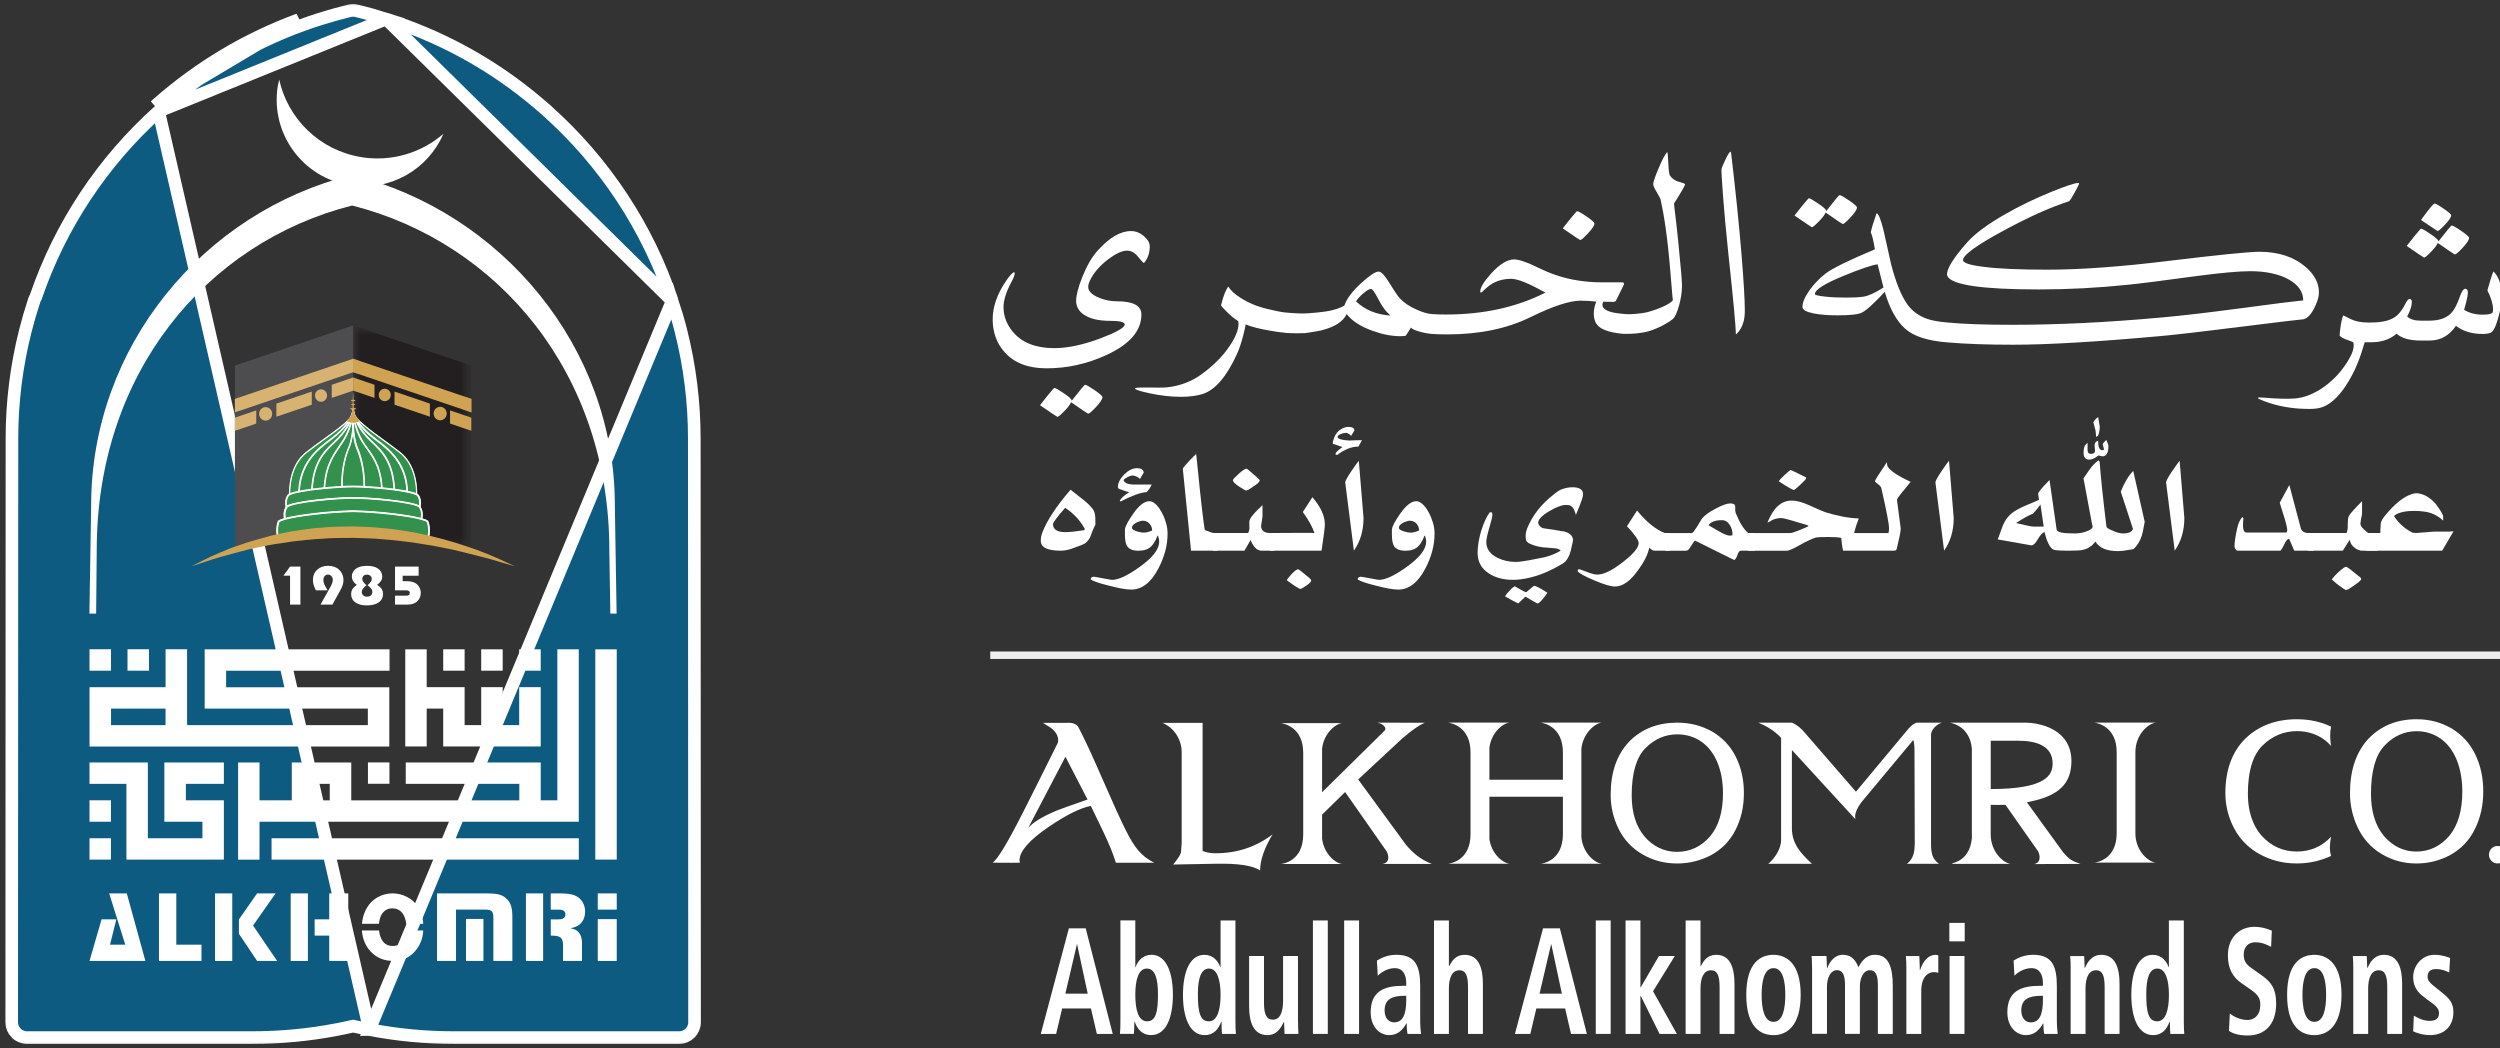 <svg width="198" height="83" viewBox="0 0 198 83" fill="none" xmlns="http://www.w3.org/2000/svg">
<rect x="0" y="0" width="198" height="83" fill="#333333" stroke="none"/>
<path d="M198.312 51.598H78.427V52.189H198.312V51.598Z" fill="#EEEEEE"/>
<mask id="mask0_458_420" style="mask-type:luminance" maskUnits="userSpaceOnUse" x="0" y="0" width="199" height="83">
<path d="M199 0H0V83H199V0Z" fill="white"/>
</mask>
<g mask="url(#mask0_458_420)">
<path d="M86.756 41.567C86.68 41.69 86.589 41.883 86.495 42.126C86.366 42.581 86.162 42.897 85.902 43.052C85.754 43.14 85.418 43.264 84.882 43.456C84.565 43.561 84.288 43.614 84.009 43.614C82.951 43.614 82.43 43.352 82.43 42.827C82.43 42.6 82.468 42.391 82.559 42.164C82.911 41.238 83.654 40.097 84.787 38.786L85.902 39.661C86.366 40.047 86.643 40.379 86.699 40.641C86.737 40.799 86.756 40.991 86.756 41.2V41.567ZM85.902 41.864C85.547 41.216 85.029 40.657 84.361 40.218C83.711 40.954 83.397 41.39 83.397 41.513C83.397 41.933 83.732 42.145 84.379 42.145C84.712 42.145 85.214 42.091 85.902 41.987V41.864Z" fill="white"/>
<path d="M91.21 38.38C91.154 38.537 91.025 38.746 90.821 38.974C90.375 38.992 89.688 39.236 88.761 39.71L88.686 39.691C88.743 39.498 88.984 39.252 89.43 38.99C89.245 38.936 88.965 38.85 88.614 38.709C88.557 38.674 88.538 38.62 88.538 38.569C88.538 38.254 88.705 37.922 89.022 37.59C89.355 37.258 89.69 37.081 90.042 37.081C90.394 37.081 90.582 37.205 90.582 37.448C90.582 37.429 90.488 37.587 90.284 37.938C90.19 37.815 90.026 37.727 89.8 37.676C89.782 37.657 89.744 37.657 89.706 37.657C89.612 37.657 89.502 37.692 89.39 37.745C89.333 37.764 89.223 37.834 89.057 37.938L88.981 38.042C89.076 38.251 89.314 38.358 89.722 38.374H91.207L91.21 38.38Z" fill="white"/>
<path d="M91.728 45.049C91.154 46.151 90.429 46.695 89.594 46.695C89.204 46.695 88.611 46.59 87.811 46.379C87.013 46.186 86.549 46.012 86.382 45.889C86.382 45.75 86.476 45.678 86.643 45.678C86.662 45.678 86.903 45.712 87.349 45.801C87.795 45.889 88.036 45.924 88.074 45.924C88.576 45.924 89.298 45.592 90.246 44.91C91.285 44.174 91.806 43.51 91.806 42.897C91.806 42.739 91.769 42.581 91.712 42.426H91.675C91.32 43.355 90.912 43.617 90.152 43.617C89.725 43.617 89.427 43.494 89.261 43.25C89.151 43.058 89.094 42.761 89.094 42.34V41.92C89.132 41.658 89.355 41.254 89.744 40.694C90.209 40.028 90.635 39.696 91.025 39.696C91.266 39.696 91.527 39.87 91.803 40.24C91.97 40.502 92.099 40.729 92.193 40.957L92.343 41.396C92.437 41.712 92.472 41.99 92.472 42.255C92.472 43.181 92.23 44.109 91.728 45.054M90.987 41.414C90.84 41.291 90.67 41.24 90.504 41.24C90.394 41.24 90.225 41.294 90.021 41.38C89.779 41.503 89.65 41.642 89.65 41.8C89.65 41.923 89.798 42.009 90.077 42.097C90.281 42.15 90.429 42.185 90.56 42.185C90.764 42.185 90.987 42.134 91.248 42.011C91.248 41.768 91.154 41.575 90.987 41.417" fill="white"/>
<path d="M96.427 43.614H94.33L93.68 37.138C93.68 37.084 93.753 36.998 93.884 36.841C94.107 36.578 94.386 36.281 94.738 35.947L94.867 37.189C95.09 39.463 95.275 41.04 95.404 41.915C95.423 41.968 95.479 42.019 95.57 42.038C95.665 42.057 95.979 42.212 96.11 42.212H96.427V43.612V43.614Z" fill="white"/>
<path d="M100.916 43.614H99.859C99.84 43.614 99.764 43.596 99.636 43.545C99.432 43.456 99.228 43.213 99.042 42.774L98.562 43.614H96.056V42.215H98.841C98.935 42.092 98.97 41.899 98.951 41.637C98.932 41.374 98.951 41.2 99.007 41.112C99.101 40.901 99.415 40.534 99.99 40.01V40.901C99.99 40.935 99.971 41.059 99.934 41.286C99.896 41.498 99.877 41.618 99.877 41.637C99.877 42.022 100.119 42.215 100.618 42.215H100.914V43.614H100.916ZM99.654 38.24C99.525 38.364 99.265 38.538 98.854 38.8C98.725 38.835 98.688 38.853 98.707 38.853C98.65 38.853 98.465 38.749 98.167 38.556C97.815 38.329 97.649 38.152 97.649 38.048C97.649 37.994 97.686 37.925 97.78 37.836C98.059 37.555 98.299 37.347 98.505 37.208C98.599 37.154 98.653 37.119 98.709 37.119C98.766 37.119 98.951 37.258 99.265 37.555C99.601 37.836 99.767 37.992 99.767 38.045C99.767 38.099 99.73 38.168 99.657 38.238" fill="white"/>
<path d="M104.667 43.614H100.583V42.215C102.941 42.196 104.109 42.196 104.109 42.215C103.942 41.741 103.644 41.181 103.182 40.553L103.942 39.38C104.592 40.132 104.928 40.85 104.928 41.532C104.928 41.794 104.834 42.495 104.667 43.614ZM103.462 46.379C103.201 46.553 103.054 46.641 102.997 46.641C102.884 46.641 102.533 46.414 101.921 45.959C101.939 45.87 102.068 45.715 102.31 45.45C102.551 45.204 102.718 45.084 102.812 45.084C102.85 45.084 103.035 45.223 103.349 45.485C103.685 45.747 103.851 45.905 103.851 45.959C103.851 46.063 103.722 46.202 103.462 46.379Z" fill="white"/>
<path d="M107.583 35.371C107.044 35.371 106.507 35.583 105.932 36.019H105.784V35.915C105.784 35.826 105.97 35.671 106.321 35.406L105.561 35.144C105.543 35.021 105.58 34.882 105.655 34.689C105.822 34.234 106.136 33.953 106.601 33.83C106.638 33.811 106.713 33.811 106.805 33.811C107.119 33.811 107.269 33.915 107.269 34.108C107.269 34.089 107.175 34.231 107.009 34.528C106.974 34.459 106.88 34.389 106.713 34.301C106.695 34.282 106.638 34.282 106.584 34.282C106.362 34.282 105.935 34.44 105.935 34.598C105.935 34.756 106.268 34.86 106.917 34.895C106.861 34.895 107.197 34.86 107.865 34.86C107.809 34.983 107.717 35.141 107.586 35.366" fill="white"/>
<path d="M107.991 41.005C107.991 42.038 107.731 42.894 107.229 43.611L106.541 38.203C106.541 38.114 106.692 37.817 107.006 37.344C107.285 36.942 107.489 36.645 107.618 36.487L107.989 41.002L107.991 41.005Z" fill="white"/>
<path d="M112.873 45.049C112.298 46.151 111.573 46.695 110.738 46.695C110.349 46.695 109.755 46.59 108.955 46.379C108.158 46.186 107.693 46.012 107.527 45.889C107.527 45.75 107.621 45.678 107.787 45.678C107.806 45.678 108.045 45.712 108.493 45.801C108.939 45.889 109.181 45.924 109.218 45.924C109.721 45.924 110.443 45.592 111.391 44.91C112.43 44.174 112.951 43.51 112.951 42.897C112.951 42.739 112.913 42.581 112.857 42.426H112.819C112.465 43.355 112.056 43.617 111.297 43.617C110.87 43.617 110.572 43.494 110.405 43.25C110.295 43.058 110.239 42.761 110.239 42.34V41.92C110.276 41.658 110.499 41.254 110.888 40.694C111.353 40.028 111.78 39.696 112.169 39.696C112.411 39.696 112.671 39.87 112.948 40.24C113.114 40.502 113.243 40.729 113.337 40.957L113.488 41.396C113.582 41.712 113.616 41.99 113.616 42.255C113.616 43.181 113.375 44.109 112.873 45.054M112.132 41.414C111.984 41.291 111.815 41.24 111.648 41.24C111.538 41.24 111.369 41.294 111.165 41.38C110.923 41.503 110.795 41.642 110.795 41.8C110.795 41.923 110.942 42.009 111.221 42.097C111.425 42.15 111.573 42.185 111.705 42.185C111.909 42.185 112.132 42.134 112.392 42.011C112.392 41.768 112.298 41.575 112.132 41.417" fill="white"/>
<path d="M125.293 39.554C125.127 39.99 124.979 40.411 124.81 40.78C124.754 40.587 124.663 40.186 124.364 40.044C124.308 40.009 124.198 39.99 124.048 39.99C123.712 39.99 123.269 40.148 122.711 40.48C122.117 40.831 121.819 41.144 121.819 41.425C121.819 41.39 121.838 41.425 121.857 41.529C121.967 41.722 122.114 41.826 122.284 41.845C122.692 41.899 123.248 41.984 123.935 42.107C124.252 42.196 124.456 42.354 124.528 42.544C124.566 42.632 124.585 42.683 124.585 42.736C124.585 42.825 124.55 42.983 124.491 43.226C124.418 43.558 124.381 43.735 124.362 43.751C124.305 43.978 124.195 44.19 124.026 44.417C123.954 44.54 123.599 44.749 122.987 45.065C121.741 45.712 120.554 45.924 119.83 45.924C119.07 45.924 118.42 45.75 117.918 45.415C117.324 45.03 117.026 44.487 117.026 43.788C117.026 43.28 117.118 42.704 117.306 42.057C117.51 41.409 117.733 40.919 117.993 40.569H118.122C118.178 40.622 118.197 40.692 118.197 40.777C118.197 40.9 118.122 41.232 117.955 41.792C117.789 42.351 117.714 42.736 117.714 42.929C117.714 43.472 118.012 43.892 118.624 44.19C119.051 44.398 119.534 44.505 120.052 44.505C120.571 44.505 121.465 44.297 122.3 44.139C122.802 44.016 123.229 43.842 123.599 43.614C123.599 43.561 123.468 43.491 123.301 43.44C122.949 43.405 122.579 43.371 122.225 43.352C121.798 43.298 121.446 43.194 121.148 43.055C121.038 43.004 120.944 42.932 120.869 42.811C120.85 42.758 120.831 42.637 120.831 42.461C120.831 42.268 120.869 42.075 120.944 41.867C121.371 40.799 122.112 39.87 123.154 39.083C123.395 38.891 123.599 38.767 123.803 38.714C124.064 38.626 124.305 38.591 124.547 38.591C125.103 38.591 125.382 38.783 125.382 39.15C125.382 39.239 125.345 39.378 125.288 39.552M122.281 47.321C122.039 47.637 121.873 47.794 121.779 47.794C121.741 47.794 121.427 47.62 120.815 47.251L120.24 47.794C120.074 47.725 119.738 47.532 119.201 47.235C119.274 47.096 119.443 46.885 119.703 46.622C119.76 46.569 119.851 46.518 119.961 46.43C120.501 46.745 120.796 46.903 120.871 46.903C120.89 46.903 121 46.815 121.188 46.641C121.373 46.483 121.486 46.395 121.505 46.395C121.615 46.395 121.969 46.569 122.544 46.938C122.525 47.008 122.431 47.131 122.284 47.323" fill="white"/>
<path d="M132.272 43.614H131.01C130.9 43.614 130.768 43.526 130.621 43.371C130.527 43.861 130.25 44.455 129.748 45.137C129.133 46.012 128.524 46.451 127.911 46.451C127.576 46.451 127.039 46.293 126.295 45.978C125.57 45.681 125.127 45.434 124.958 45.26V45.137C124.977 45.102 125.033 45.084 125.087 45.084C125.106 45.084 125.31 45.153 125.68 45.295C126.032 45.434 126.311 45.507 126.515 45.507C127.017 45.507 127.686 45.175 128.521 44.527C129.356 43.879 129.783 43.374 129.783 43.023C129.783 42.777 129.466 42.322 128.854 41.677L129.654 40.435C130.414 41.361 131.158 41.958 131.864 42.22H132.272V43.62V43.614Z" fill="white"/>
<path d="M138.992 43.614H137.878C137.765 43.614 137.674 43.737 137.599 43.965C137.524 44.192 137.432 44.331 137.339 44.35L134.24 42.811C134.146 42.9 134.036 43.074 133.869 43.336C133.776 43.529 133.647 43.617 133.515 43.617H131.901V42.217H133.998C134.055 42.217 134.184 42.059 134.388 41.743L134.777 41.096C134.981 40.834 135.352 40.553 135.872 40.29C136.393 40.009 136.783 39.87 137.04 39.87C137.298 39.87 137.43 39.958 137.43 40.116V40.379C137.43 40.502 137.449 40.587 137.486 40.676C137.822 41.481 138.155 41.987 138.469 42.215H138.987V43.614H138.992ZM137.21 42.265C137.21 42.057 137.153 41.845 137.024 41.618C136.858 41.337 136.654 41.197 136.375 41.197C135.835 41.197 135.483 41.337 135.317 41.602L136.133 42.073C136.522 42.3 136.82 42.423 137.006 42.423C137.078 42.423 137.191 42.389 137.21 42.389V42.265Z" fill="white"/>
<path d="M150.723 38.888C150.406 39.289 150.24 39.517 150.24 39.589L150.538 41.864C150.538 42.092 150.425 42.635 150.224 43.456C150.205 43.561 150.133 43.614 150.001 43.614H145.973C145.917 43.387 145.861 43.055 145.826 42.6C145.584 42.547 145.214 42.53 144.711 42.53C144.209 42.53 143.914 42.549 143.782 42.584C143.707 42.6 143.431 42.707 142.966 42.935L142.335 43.285C141.908 43.513 141.648 43.617 141.538 43.617H138.437V42.217H141.796C141.908 42.217 142.169 42.129 142.593 41.955C142.982 41.797 143.186 41.709 143.243 41.658C143.243 41.658 143.205 41.639 143.133 41.588C141.924 41.222 141.259 41.029 141.092 41.029C140.813 41.029 140.574 41.083 140.33 41.203C140.257 41.254 140.144 41.326 139.978 41.396C140.442 40.224 141.073 39.645 141.908 39.645C142.279 39.645 142.725 39.769 143.245 39.996C144.024 40.347 144.451 40.539 144.526 40.555C145.474 40.852 146.363 41.029 147.217 41.064C147.088 41.38 146.956 41.762 146.846 42.22H149.555C149.593 42.15 149.612 42.027 149.612 41.853C149.612 41.503 149.408 40.435 148.999 38.65C148.981 38.562 148.889 38.457 148.72 38.334C148.573 38.211 148.497 38.141 148.497 38.107C148.497 38.037 148.814 37.529 149.445 36.602C149.445 36.76 149.464 36.865 149.502 36.953C149.706 37.285 150.299 37.689 151.322 38.16L150.729 38.896L150.723 38.888ZM143.001 37.978C142.461 38.521 142.147 38.802 142.072 38.802C141.978 38.802 141.573 38.575 140.883 38.12C140.901 38.05 141.049 37.892 141.328 37.63C141.608 37.368 141.774 37.226 141.83 37.226C141.849 37.226 142.257 37.419 143.055 37.82C143.055 37.839 143.036 37.89 142.998 37.978" fill="white"/>
<path d="M154.735 41.005C154.735 42.038 154.474 42.894 153.972 43.611L153.285 38.203C153.285 38.114 153.432 37.817 153.749 37.344C154.028 36.942 154.232 36.645 154.361 36.487L154.732 41.002L154.735 41.005Z" fill="white"/>
<path d="M169.862 41.321C169.768 41.845 169.695 42.23 169.62 42.458C169.473 42.897 169.25 43.229 168.97 43.491C168.952 43.491 168.839 43.51 168.638 43.544C168.264 43.614 167.969 43.649 167.765 43.649C166.855 43.649 166.261 43.403 165.963 42.897C165.684 43.248 165.37 43.456 164.981 43.544C164.795 43.598 164.406 43.614 163.81 43.614C163.123 43.614 162.733 43.579 162.62 43.526C162.344 43.368 162.118 42.913 161.917 42.126C161.751 42.214 161.563 42.407 161.396 42.704C161.23 43.001 161.063 43.178 160.894 43.194L158.222 42.723L158.631 41.604C159.001 40.764 159.484 40.467 160.376 40.063L161.49 39.589C161.434 39.273 161.418 39.099 161.434 39.046C161.509 38.923 161.638 38.749 161.842 38.521L162.322 38.013L162.881 41.915C162.9 42.196 163.512 42.247 164.328 42.247C164.589 42.247 164.868 42.212 165.144 42.123C165.534 42 165.738 41.861 165.738 41.687C165.738 41.652 165.719 41.618 165.7 41.564L165.013 37.89C165.33 37.419 165.496 37.172 165.534 37.138C165.738 36.857 165.961 36.632 166.202 36.455L166.294 36.578C166.369 37.716 166.554 39.431 166.833 41.725C166.852 41.794 166.981 41.883 167.223 41.987C167.593 42.161 167.891 42.249 168.133 42.249C168.597 42.249 168.858 42.126 168.93 41.883L167.966 38.941C168.246 38.224 168.578 37.681 168.952 37.295L169.859 41.321H169.862ZM161.861 41.706L161.603 39.956C161.474 40.148 161.289 40.376 161.028 40.673C160.711 40.796 160.247 41.04 159.672 41.425C160.47 41.618 160.934 41.706 161.028 41.706H161.863H161.861ZM166.503 36.142C166.447 36.142 166.261 36.072 166.189 36.072C166.189 36.072 165.818 36.404 165.464 36.404C165.169 36.404 165.018 36.212 165.018 35.845C165.018 35.444 165.131 35.179 165.354 35.074C165.335 35.039 165.335 35.213 165.335 35.617C165.335 35.845 165.429 35.949 165.595 35.949C165.818 35.949 165.928 35.861 165.928 35.687C165.928 35.617 165.891 35.371 165.891 35.286C165.891 35.093 165.985 34.954 166.17 34.9C166.17 35.409 166.28 35.652 166.487 35.652H166.578L166.635 35.617C166.635 35.529 166.541 35.251 166.541 35.197C166.541 35.128 166.635 35.005 166.82 34.847C166.93 35.074 166.986 35.232 166.986 35.337C166.986 35.88 166.82 36.142 166.506 36.142M166.173 34.496C166.135 34.55 166.079 34.584 166.006 34.584C166.006 34.461 165.987 34.303 165.969 34.111C165.84 33.586 165.783 33.375 165.783 33.482C165.783 33.394 166.044 33.096 166.173 33.027C166.267 33.605 166.302 33.832 166.302 33.728C166.302 33.99 166.267 34.253 166.173 34.499" fill="white"/>
<path d="M173.001 41.005C173.001 42.038 172.74 42.894 172.238 43.611L171.551 38.203C171.551 38.114 171.701 37.817 172.015 37.344C172.295 36.942 172.499 36.645 172.627 36.487L172.998 41.002L173.001 41.005Z" fill="white"/>
<path d="M183.228 43.614H181.705L181.297 42.669C181.168 42.688 181.056 42.827 180.943 43.055C180.814 43.336 180.701 43.528 180.61 43.614H177.232C177.122 43.614 177.028 43.51 176.972 43.298C176.972 42.948 177.047 42.477 177.176 41.88C177.248 41.511 177.38 41.197 177.584 40.951C177.603 40.97 177.64 40.986 177.678 41.039C177.584 42 177.716 42.177 177.938 42.177H181.074C181.131 42.107 181.15 42.054 181.15 42.003C181.15 41.81 181.056 41.409 180.852 40.777C180.76 40.461 180.648 40.148 180.556 39.814L181.316 38.414L182.226 41.845C182.302 42.091 182.506 42.212 182.839 42.212H183.228V43.611V43.614Z" fill="white"/>
<path d="M188.316 43.614H186.979C186.998 43.614 186.941 43.595 186.812 43.563C186.589 43.475 186.423 43.352 186.294 43.194C186.2 43.09 186.144 42.95 186.09 42.758L185.55 43.614H182.785V42.214H185.848C185.924 42.04 185.958 41.81 185.942 41.513C185.942 41.216 185.961 41.005 186.018 40.9C186.09 40.726 186.444 40.322 187.075 39.693V40.673C187.075 40.708 187.057 40.847 187 41.074C186.963 41.302 186.944 41.441 186.944 41.46C186.944 41.599 187.019 41.741 187.186 41.896C187.408 42.107 187.54 42.212 187.575 42.212H188.316V43.611V43.614ZM185.977 46.676C185.846 46.711 185.792 46.729 185.811 46.729C185.754 46.729 185.569 46.606 185.255 46.379C185.126 46.29 184.941 46.135 184.68 45.889C184.922 45.557 185.239 45.257 185.609 44.979C185.701 44.928 185.757 44.891 185.813 44.891C185.889 44.891 186.24 45.153 186.871 45.678C186.965 45.747 187.003 45.817 187.003 45.87C187.003 45.94 186.855 46.114 185.983 46.676" fill="white"/>
<path d="M194.312 42.091L193.42 43.614H187.368V42.214H188.52C188.52 42.04 188.539 41.778 188.558 41.428C188.595 41.27 188.705 41.061 188.912 40.815C189.634 39.94 190.303 39.38 190.953 39.153C191.103 39.099 191.232 39.065 191.361 39.065C191.731 39.065 192.086 39.238 192.233 39.327C192.55 39.535 192.789 39.747 192.958 39.974C193.329 40.483 193.514 40.796 193.498 40.938V41.235C193.071 40.831 192.569 40.587 191.994 40.518C191.753 40.483 191.492 40.464 191.253 40.464C190.899 40.464 190.622 40.483 190.381 40.534C190.026 40.603 189.769 40.708 189.602 40.866C189.935 41.409 190.418 41.845 191.049 42.177C191.106 42.196 191.216 42.212 191.385 42.212C191.423 42.212 191.645 42.196 192.072 42.158C192.499 42.123 192.722 42.105 192.76 42.105H194.003C194.022 42.105 194.059 42.105 194.097 42.086H194.32L194.312 42.091Z" fill="white"/>
<path d="M197.472 21.509C197.351 21.803 197.19 22.295 197.002 22.999C197.297 23.593 197.45 24.094 197.45 24.511C197.45 24.632 197.434 24.725 197.397 24.784C197.268 24.878 197.01 24.921 196.631 24.921C196.062 24.921 195.576 24.798 195.157 24.541C195.211 24.34 195.27 24.134 195.324 23.925C195.407 23.596 195.453 23.339 195.453 23.165C195.453 22.972 195.386 22.871 195.254 22.871C195.109 22.871 194.959 23.085 194.814 23.508C194.618 24.072 194.411 24.482 194.199 24.725C193.812 25.178 193.211 25.397 192.392 25.397H191.731C191.237 25.397 190.88 25.29 190.647 25.068C190.896 24.602 191.017 24.222 191.017 23.93C191.017 23.759 190.955 23.674 190.829 23.674C190.746 23.674 190.633 23.81 190.496 24.075C190.314 24.439 190.11 24.733 189.881 24.948C189.465 25.349 188.764 25.542 187.784 25.542H187.478C186.984 25.542 186.544 25.448 186.173 25.269C185.8 25.081 185.609 24.99 185.609 24.99C185.55 24.99 185.481 25.234 185.397 25.713C185.33 26.144 185.298 26.43 185.298 26.585C185.427 26.714 185.639 26.837 185.95 26.936C186.232 27.038 186.375 27.094 186.383 27.115C186.407 27.188 186.412 27.265 186.412 27.351C186.412 27.645 186.305 27.98 186.085 28.36C185.577 29.27 184.914 30.014 184.103 30.608C183.284 31.194 182.479 31.518 181.673 31.566C181.075 31.601 180.32 31.579 179.418 31.502C179.015 31.467 178.811 31.467 178.811 31.515C178.811 31.558 178.986 31.643 179.327 31.772C180.414 32.187 181.598 32.388 182.887 32.388C183.274 32.388 183.593 32.353 183.843 32.272C184.702 32.008 185.521 31.148 186.289 29.701C186.547 29.221 186.783 28.654 187.003 28.009C187.094 27.709 187.186 27.407 187.285 27.107H187.782C188.609 27.107 189.285 26.885 189.809 26.427C190.212 26.794 190.848 26.971 191.729 26.971H192.413C193.286 26.971 193.984 26.585 194.51 25.804C195.063 26.232 195.764 26.449 196.607 26.449C196.873 26.449 197.085 26.419 197.244 26.355C197.45 26.283 197.646 25.919 197.837 25.253C198.028 24.608 198.119 24.014 198.119 23.454C198.119 22.539 197.907 21.886 197.475 21.5" fill="white"/>
<path d="M183.545 23.791C183.62 23.582 183.657 23.368 183.657 23.141C183.657 22.426 183.317 21.773 182.64 21.171C181.697 20.347 180.462 19.94 178.935 19.94C178.078 19.948 175.702 20.184 171.806 20.657C167.939 21.131 164.728 21.358 162.153 21.358C159.952 21.358 158.257 21.286 157.073 21.128C156.002 21 155.47 20.821 155.47 20.598C155.47 20.205 156.526 19.432 158.644 18.286C160.679 17.183 162.419 16.402 163.861 15.944C163.915 15.931 164.065 15.693 164.317 15.243C164.57 14.799 164.683 14.547 164.661 14.505C164.653 14.497 164.629 14.491 164.599 14.491C164.334 14.491 163.619 14.727 162.473 15.192C161.173 15.722 159.96 16.308 158.843 16.945C157.43 17.748 156.405 18.506 155.776 19.223C154.727 20.411 154.203 21.249 154.203 21.736C154.203 21.779 154.211 21.813 154.219 21.843C154.531 22.566 156.952 22.924 161.493 22.924C163.764 22.924 166.111 22.804 168.541 22.552C169.43 22.466 171.266 22.231 174.061 21.851C175.93 21.607 177.318 21.479 178.223 21.479C179.439 21.479 180.441 21.693 181.222 22.108C182.02 22.544 182.414 23.103 182.414 23.791C181.816 23.847 180.188 24.048 177.525 24.407C174.891 24.757 172.756 25.009 171.124 25.151C166.871 25.536 162.97 25.724 159.423 25.724C157.237 25.724 155.497 25.667 154.2 25.539C153.54 25.48 153.024 25.389 152.651 25.261C151.977 25.03 151.446 24.645 151.056 24.094C150.57 23.406 150.143 22.346 149.773 20.914C149.569 20.026 149.37 19.132 149.174 18.23C148.954 17.341 148.763 16.897 148.621 16.897C148.371 17.606 148.218 18.115 148.164 18.415C148.264 18.581 148.371 19.022 148.492 19.747C146.403 20.62 145.106 21.265 144.583 21.666C144.089 22.054 143.67 22.491 143.315 22.983C142.942 23.513 142.754 23.949 142.754 24.308C142.754 24.538 143.058 24.709 143.651 24.824C144.161 24.926 144.784 24.974 145.528 24.974C146.508 24.974 147.152 24.91 147.448 24.765C147.684 24.658 148.054 24.351 148.565 23.842C148.785 23.633 149.021 23.39 149.271 23.111C149.673 24.466 150.218 25.445 150.903 26.047C151.564 26.633 152.665 26.992 154.203 27.115C155.685 27.244 157.422 27.302 159.428 27.302C162.191 27.302 166.095 27.072 171.129 26.615C172.397 26.5 174.614 26.243 177.796 25.841C180.674 25.483 182.17 25.303 182.283 25.303C182.761 25.303 183.18 24.803 183.55 23.791M147.566 23.497C147.238 23.548 146.798 23.569 146.245 23.569C145.622 23.569 145.061 23.548 144.553 23.491C144.013 23.435 143.74 23.368 143.74 23.291C143.74 22.945 144.507 22.466 146.033 21.837C147.378 21.286 148.275 20.986 148.707 20.936L149.171 22.769C148.511 23.2 147.971 23.441 147.568 23.5" fill="white"/>
<path d="M137.059 12.019C136.984 12.019 136.847 12.227 136.656 12.634C136.466 13.027 136.361 13.293 136.337 13.437C136.321 13.565 136.498 16.491 136.885 20.087C137.287 23.81 137.483 25.946 137.483 26.489C137.779 26.232 137.991 25.873 138.106 25.416C138.16 25.186 138.19 24.915 138.19 24.586C138.19 22.997 137.824 18.131 137.102 12.107C137.094 12.051 137.078 12.021 137.057 12.021" fill="white"/>
<path d="M144.021 17.572C144.317 17.277 144.507 17.029 144.591 16.833C145.463 17.441 145.912 17.743 145.941 17.743C146.024 17.743 146.231 17.572 146.556 17.221C146.897 16.855 147.072 16.59 147.072 16.434C147.072 16.349 146.867 16.161 146.457 15.883C146.04 15.597 145.788 15.452 145.697 15.452C145.643 15.452 145.286 15.883 144.625 16.734C144.634 16.713 144.634 16.699 144.634 16.683C144.634 16.598 144.429 16.41 144.019 16.132C143.6 15.846 143.35 15.704 143.259 15.704C143.235 15.704 143.052 15.912 142.711 16.327C142.4 16.713 142.201 16.964 142.126 17.071C143.023 17.687 143.476 17.995 143.5 17.995C143.57 17.995 143.742 17.858 144.016 17.572" fill="white"/>
<path d="M84.261 32.593C84.557 32.299 84.747 32.05 84.831 31.855C85.703 32.462 86.152 32.764 86.184 32.764C86.267 32.764 86.471 32.593 86.799 32.243C87.14 31.876 87.314 31.614 87.314 31.456C87.314 31.37 87.11 31.183 86.699 30.904C86.281 30.618 86.031 30.474 85.939 30.474C85.886 30.474 85.529 30.904 84.868 31.756C84.876 31.734 84.876 31.721 84.876 31.705C84.876 31.619 84.672 31.432 84.261 31.153C83.843 30.867 83.593 30.725 83.501 30.725C83.477 30.725 83.295 30.934 82.954 31.349C82.642 31.734 82.446 31.986 82.368 32.093C83.265 32.708 83.722 33.016 83.743 33.016C83.81 33.016 83.985 32.88 84.259 32.593" fill="white"/>
<path d="M132.991 14.409C132.68 14.323 132.436 14.157 132.256 13.9C132.202 13.822 132.156 13.485 132.127 12.891C132.103 12.332 132.073 12.045 132.044 12.045C131.899 12.174 131.67 12.597 131.375 13.298C131.08 13.986 130.935 14.414 130.935 14.588C130.935 14.703 131.026 14.909 131.209 15.211C131.399 15.541 131.504 15.733 131.52 15.797C131.802 17.101 132.068 18.741 132.309 21.707C132.414 23.018 132.476 23.706 132.489 23.786C132.304 24.056 131.383 24.485 130.454 24.728C130.282 24.774 129.659 24.87 129.104 24.886C128.851 24.894 128.499 24.859 128.209 24.822C127.965 24.79 127.766 24.755 127.705 24.739C127.176 24.608 126.91 24.412 126.91 24.147C126.91 24.075 126.931 23.989 126.98 23.896L127.731 23.909C127.868 23.917 127.96 23.875 127.997 23.786L128.575 22.619C128.658 22.448 128.628 22.362 128.483 22.362H126.896C125.285 22.362 123.814 22.076 122.485 21.503C122.066 21.319 121.658 21.123 121.247 20.931C120.646 20.674 120.205 20.543 119.926 20.543C119.395 20.543 118.796 20.907 118.133 21.624C117.534 22.282 117.236 22.769 117.236 23.077C117.236 23.128 117.252 23.154 117.281 23.171C117.311 23.184 117.418 23.106 117.601 22.919C117.837 22.689 118.087 22.51 118.337 22.381C118.739 22.18 119.188 22.081 119.695 22.081C120.203 22.081 121.086 22.448 122.399 23.171C120.128 24.332 117.494 24.91 114.502 24.91C114.105 24.91 113.745 24.902 113.415 24.875C113.066 24.854 112.655 24.731 112.185 24.517C111.624 24.273 111.176 23.965 110.84 23.599C110.711 23.457 110.413 23.026 109.967 22.296C109.64 21.774 109.385 21.509 109.178 21.509C108.936 21.509 108.48 21.808 107.819 22.41C107.097 23.069 106.649 23.671 106.474 24.201C106.184 24.378 105.774 24.519 105.242 24.629C105.027 24.675 103.773 24.841 103.027 24.827C102.554 24.819 102.071 24.779 101.725 24.742C101.453 24.712 100.699 24.557 100.318 24.455C100.001 24.37 99.687 24.281 99.528 24.22C99.061 24.046 98.642 23.837 98.272 23.602C97.761 23.286 97.437 22.978 97.292 22.692C97.096 22.914 96.897 23.409 96.706 24.174C96.744 24.268 96.902 24.447 97.171 24.704C97.482 25.012 97.778 25.255 98.059 25.427C98.084 25.499 98.089 25.571 98.089 25.649C98.089 26.122 97.861 26.701 97.396 27.388C96.857 28.205 96.105 28.957 95.149 29.652C94.381 30.204 93.5 30.549 92.499 30.669C92.37 30.683 92.204 30.699 91.991 30.699C91.908 30.699 91.492 30.699 90.727 30.691C90.174 30.683 89.892 30.712 89.892 30.768C89.892 30.854 90.278 30.983 91.046 31.148C91.919 31.336 92.749 31.427 93.535 31.427C94.196 31.427 94.757 31.355 95.221 31.213C96.231 30.905 97.157 29.832 97.992 27.983C98.145 27.653 98.296 27.196 98.449 26.623C98.578 26.122 98.647 25.807 98.647 25.692C99.133 25.89 99.81 26.061 100.672 26.203C100.86 26.235 101.375 26.323 101.907 26.369C102.425 26.414 103.298 26.387 103.368 26.382C103.505 26.369 104.388 26.23 104.649 26.165C105.709 25.9 106.378 25.47 106.657 24.873C107.068 25.411 107.736 25.847 108.671 26.189C109.476 26.484 110.22 26.626 110.894 26.626C111.068 26.626 111.213 26.612 111.334 26.591C111.509 26.334 111.646 26.117 111.745 25.946C111.836 26.048 112.048 26.155 112.389 26.254C112.728 26.353 113.063 26.417 113.402 26.446C113.705 26.47 114.116 26.484 114.623 26.484C117.174 26.484 119.376 26.026 121.236 25.108C122.99 24.249 124.311 23.813 125.186 23.813C125.648 23.813 126.059 23.842 126.424 23.89C126.295 24.206 126.228 24.527 126.228 24.843C126.228 25.116 126.282 25.352 126.386 25.566C126.631 26.04 127.342 26.329 128.524 26.438C128.524 26.438 129.01 26.454 129.509 26.414C129.965 26.377 130.433 26.28 130.612 26.224C131.466 25.954 132.191 25.515 132.476 25.277C132.65 25.132 132.817 24.776 132.978 24.209C133.136 23.644 133.214 23.114 133.214 22.611C133.214 22.282 133.123 21.18 132.932 19.295C132.728 17.232 132.605 16.501 132.583 16.116C133.19 15.163 133.48 14.655 133.451 14.582C133.426 14.54 133.276 14.483 132.994 14.403M107.398 23.866C107.543 23.636 107.747 23.422 108.005 23.208C108.254 22.994 108.453 22.887 108.59 22.887C108.697 22.887 108.877 23.144 109.138 23.647C109.449 24.262 109.782 24.715 110.139 24.993C109.009 24.921 108.099 24.541 107.398 23.869" fill="white"/>
<path d="M90.585 18.685C90.265 18.428 89.932 18.3 89.575 18.3C88.74 18.3 87.859 18.816 86.933 19.847C86.484 20.347 86.074 21.048 85.717 21.945C85.389 22.761 85.231 23.393 85.231 23.834C85.231 24.276 85.435 24.642 85.846 24.924C86.323 25.245 87.016 25.411 87.918 25.411C88.692 25.411 89.078 25.51 89.078 25.697C89.078 25.948 88.434 26.312 87.15 26.8C85.768 27.316 84.551 27.573 83.496 27.573C82.046 27.573 80.961 27.15 80.239 26.305C79.732 25.71 79.479 25.044 79.479 24.308C79.479 23.786 79.683 23.125 80.102 22.338C80.285 22.009 80.368 21.774 80.368 21.642C80.368 21.592 80.352 21.565 80.314 21.565C80.207 21.565 80.011 21.774 79.721 22.188C78.985 23.248 78.62 24.279 78.62 25.296C78.62 26.312 78.932 27.185 79.563 27.889C80.322 28.748 81.431 29.171 82.889 29.171C84.53 29.171 86.117 28.82 87.658 28.103C89.486 27.257 90.399 26.197 90.399 24.91C90.399 24.214 89.76 23.864 88.477 23.864C87.999 23.864 87.542 23.778 87.11 23.607C86.731 23.462 86.466 23.291 86.313 23.09C86.146 22.876 86.146 22.595 86.313 22.239C86.6 21.624 87.081 21.064 87.749 20.55C88.364 20.085 88.871 19.849 89.266 19.849C89.586 19.849 89.881 20.015 90.139 20.345C90.405 20.666 90.558 20.831 90.603 20.831C90.907 20.481 91.06 20.045 91.06 19.515C91.06 19.229 90.901 18.95 90.582 18.691" fill="white"/>
<path d="M124.356 17.344C124.045 17.732 123.846 17.981 123.771 18.088C124.668 18.704 125.124 19.011 125.146 19.011C125.229 19.011 125.436 18.84 125.761 18.489C126.102 18.125 126.276 17.861 126.276 17.703C126.276 17.617 126.072 17.43 125.661 17.151C125.245 16.865 124.993 16.723 124.902 16.723C124.88 16.723 124.695 16.932 124.354 17.347" fill="white"/>
<path d="M193.119 19.092C193.119 19.006 192.915 18.819 192.504 18.541C192.086 18.254 191.836 18.112 191.745 18.112C191.72 18.112 191.538 18.319 191.197 18.736C190.885 19.124 190.689 19.373 190.612 19.48C191.508 20.096 191.965 20.403 191.986 20.403C192.053 20.403 192.228 20.267 192.502 19.98C192.797 19.686 192.988 19.437 193.071 19.242C193.944 19.849 194.392 20.152 194.422 20.152C194.505 20.152 194.712 19.98 195.036 19.63C195.377 19.266 195.552 18.998 195.552 18.843C195.552 18.757 195.348 18.57 194.937 18.292C194.521 18.005 194.269 17.861 194.177 17.861C194.124 17.861 193.766 18.292 193.106 19.143C193.114 19.121 193.114 19.108 193.114 19.092" fill="white"/>
<path d="M191.745 17.425C192.609 18.011 193.044 18.297 193.05 18.297C193.133 18.297 193.323 18.134 193.635 17.802C193.962 17.459 194.129 17.208 194.129 17.05C194.129 16.972 193.93 16.798 193.536 16.528C193.149 16.255 192.905 16.119 192.821 16.119C192.73 16.119 192.373 16.555 191.742 17.422" fill="white"/>
<path d="M29.259 81.541L29.26 81.541C31.449 81.963 33.697 82.177 35.937 82.177H53.789C54.463 82.177 55.008 81.633 55.008 80.964C55.008 80.964 55.008 80.964 55.008 80.964L54.989 34.732V34.732C54.989 31.853 54.631 28.985 53.93 26.21L53.93 26.21C53.724 25.392 53.485 24.577 53.237 23.832L29.259 81.541ZM29.259 81.541C28.861 81.465 28.469 81.38 28.077 81.293L27.965 81.268L27.854 81.293C27.469 81.383 27.081 81.464 26.691 81.538L26.689 81.538C24.486 81.963 22.238 82.177 19.998 82.177H2.146C1.82 82.177 1.511 82.049 1.284 81.821L1.282 81.82C1.054 81.591 0.926 81.283 0.927 80.964L0.927 80.962L0.946 34.732V34.732C0.946 31.854 1.304 28.988 2.005 26.21C2.211 25.395 2.45 24.58 2.714 23.783L2.715 23.78C2.74 23.703 2.771 23.634 2.805 23.578L2.833 23.532L2.85 23.482C4.768 17.869 8.121 12.804 12.562 8.817M29.259 81.541L12.562 8.817M12.562 8.817L12.568 8.812L12.587 8.795C12.594 8.789 12.604 8.78 12.614 8.77C12.616 8.768 12.618 8.766 12.622 8.763L12.805 8.602L12.806 8.601C16.062 5.73 19.773 3.517 23.835 2.024C24.351 1.836 24.848 1.665 25.349 1.507L25.351 1.506C26.114 1.264 26.898 1.048 27.682 0.857C27.871 0.812 28.067 0.812 28.256 0.857L28.257 0.858C29.039 1.045 29.822 1.263 30.583 1.506L12.562 8.817ZM12.475 8.226L12.274 8.403L12.475 8.226ZM12.475 8.226C15.778 5.314 19.542 3.069 23.663 1.554L12.475 8.226ZM53.226 23.8L53.237 23.832L30.583 1.506C31.089 1.668 31.589 1.837 32.079 2.018L32.08 2.018C36.162 3.52 39.873 5.733 43.132 8.604L43.133 8.605L43.329 8.777L43.33 8.778L43.343 8.79C43.353 8.799 43.357 8.803 43.357 8.802L43.363 8.809L43.373 8.818C47.901 12.871 51.305 18.041 53.215 23.768L53.216 23.768L53.226 23.8Z" fill="#0E5B81" stroke="white"/>
<path d="M28.633 12.447C25.301 11.914 22.793 9.396 22.111 6.299C22.071 6.468 22.031 6.639 22.001 6.813C21.4 10.555 23.953 14.074 27.707 14.673C30.889 15.182 33.901 13.426 35.115 10.6C33.397 12.085 31.052 12.835 28.631 12.449" fill="white"/>
<path d="M48.339 48.598L48.258 43.553C48.258 29.599 39.483 19.223 27.887 16.276C16.29 19.223 7.661 29.599 7.661 43.553L7.615 48.598H7.081L7.22 40.018C7.22 27.474 16.076 16.79 27.887 13.854C39.698 16.79 48.696 27.474 48.696 40.018L48.835 48.598H48.339Z" fill="white"/>
<path d="M10.042 70.757L11.514 76.104H7.089L8.045 72.812H9.215L8.713 74.819H9.922L8.646 70.757H10.042Z" fill="white"/>
<path d="M13.963 70.757V74.819H15.957V76.104H12.591V70.757H13.963Z" fill="white"/>
<path d="M34.61 70.757H38.485C38.954 70.757 39.303 70.787 39.532 70.848C39.76 70.907 39.959 71.022 40.13 71.188C40.294 71.351 40.41 71.538 40.477 71.755C40.544 71.972 40.579 72.261 40.579 72.625V76.104H39.075V72.679C39.075 72.427 39.032 72.258 38.944 72.17C38.855 72.082 38.686 72.039 38.439 72.039H36.116V76.104H34.613V70.754L34.61 70.757ZM38.289 76.107H36.906V72.778H38.289V76.107Z" fill="white"/>
<path d="M48.846 72.041H47.343V70.757H48.846V72.041ZM48.846 76.107H47.343V72.796H48.846V76.107Z" fill="white"/>
<path d="M43.627 70.757H44.306C44.862 70.757 45.262 70.808 45.501 70.907C45.847 71.049 46.089 71.284 46.225 71.616C46.303 71.798 46.341 71.993 46.341 72.197C46.341 72.569 46.234 72.871 46.016 73.109C45.917 73.219 45.807 73.305 45.688 73.361C45.57 73.42 45.404 73.473 45.189 73.519C45.361 73.556 45.492 73.596 45.584 73.642C45.675 73.687 45.758 73.754 45.834 73.84C46.005 74.035 46.091 74.319 46.094 74.691V76.107H44.593V74.849C44.593 74.565 44.529 74.367 44.402 74.26C44.276 74.153 44.04 74.1 43.699 74.1H43.621V72.815H44.198C44.448 72.815 44.612 72.769 44.687 72.681C44.749 72.609 44.778 72.523 44.778 72.427C44.778 72.296 44.735 72.199 44.652 72.138C44.569 72.074 44.435 72.044 44.252 72.044H43.618V70.76L43.627 70.757Z" fill="white"/>
<path d="M43.017 70.757H41.653V76.107H43.017V70.757Z" fill="white"/>
<path d="M27.581 70.757V76.104H26.075V74.1H24.92V72.812H26.075V70.757H27.581Z" fill="white"/>
<path d="M24.386 70.757H23.022V76.107H24.386V70.757Z" fill="white"/>
<path d="M21.827 70.757L20.041 73.302L21.948 76.104H20.361L19.021 74.102L18.922 73.955V72.818L20.361 70.757H21.827Z" fill="white"/>
<path d="M18.395 70.757H17.032V76.107H18.395V70.757Z" fill="white"/>
<path d="M31.944 74.458C31.759 74.769 31.479 74.921 31.104 74.921C30.757 74.921 30.491 74.793 30.309 74.536C30.15 74.311 30.056 74.03 30.021 73.693H28.663C28.709 74.367 28.948 74.932 29.382 75.387C29.842 75.863 30.422 76.104 31.128 76.104C31.834 76.104 32.411 75.853 32.857 75.355C33.26 74.903 33.482 74.349 33.525 73.695H32.169C32.143 73.99 32.067 74.247 31.941 74.458" fill="white"/>
<path d="M30.266 72.365C30.456 72.082 30.728 71.94 31.085 71.94C31.412 71.945 31.673 72.071 31.863 72.312C32.032 72.526 32.132 72.812 32.167 73.166H33.523C33.498 72.834 33.437 72.534 33.329 72.264C33.115 71.721 32.758 71.316 32.258 71.049C31.89 70.853 31.495 70.754 31.077 70.754C30.658 70.762 30.282 70.859 29.946 71.041C29.503 71.287 29.173 71.64 28.95 72.103C28.792 72.432 28.698 72.788 28.666 73.163H30.016C30.043 72.839 30.123 72.572 30.263 72.363" fill="white"/>
<path d="M8.786 63.384H7.089V65.081H8.786V63.384Z" fill="white"/>
<path d="M16.033 66.389H11.71V60.389H7.089V62.081H10.013V68.081H17.73V63.384H14.72V62.081H17.73V60.389H13.017V65.081H16.033V66.389Z" fill="white"/>
<path d="M8.786 66.389H7.089V68.081H8.786V66.389Z" fill="white"/>
<path d="M48.846 51.429H47.149V68.08H48.846V51.429Z" fill="white"/>
<path d="M17.907 53.121H30.851V51.429H16.21V56.121H29.133V57.429H14.83L14.816 57.282V51.424H13.114V54.424H7.092V59.123H30.832V54.432H17.909V53.123L17.907 53.121ZM13.111 57.429H8.794V56.121H13.111V57.429Z" fill="white"/>
<path d="M8.791 51.421H7.089V53.118H8.791V51.421Z" fill="white"/>
<path d="M11.801 51.421H10.099V53.118H11.801V51.421Z" fill="white"/>
<path d="M35.102 59.12H42.824V54.423H41.121V57.429H39.814V54.423H38.111V57.429H36.798V54.423H33.794V51.429H32.097V59.12H33.794V56.12H35.102V59.12Z" fill="white"/>
<path d="M36.798 51.426H35.102V53.118H36.798V51.426Z" fill="white"/>
<path d="M42.824 51.426H41.121V53.118H42.824V51.426Z" fill="white"/>
<path d="M39.814 51.426H38.111V53.118H39.814V51.426Z" fill="white"/>
<path d="M42.829 60.389H32.135V62.08H41.129V63.389H27.82V60.389H23.11V63.386H20.554V60.389H18.857V68.086H20.554V65.081H45.839V51.426H44.142V63.384H42.826V60.389H42.829ZM26.117 63.389H24.81V62.08H26.117V63.389Z" fill="white"/>
<path d="M30.843 60.384H29.141V62.075H30.843V60.384Z" fill="white"/>
<path d="M45.842 66.392H21.507V68.084H45.842V66.392Z" fill="white"/>
<path d="M37.33 32.66L27.968 29.481V28.411L37.33 31.593V32.66Z" fill="#D0A353"/>
<path d="M18.605 32.66L27.968 29.481V28.411L18.605 31.593V32.66Z" fill="#D0A353"/>
<g style="mix-blend-mode:multiply">
<mask id="mask1_458_420" style="mask-type:luminance" maskUnits="userSpaceOnUse" x="27" y="25" width="11" height="19">
<path d="M37.33 25.774H27.968V43.727H37.33V25.774Z" fill="white"/>
</mask>
<g mask="url(#mask1_458_420)">
<mask id="mask2_458_420" style="mask-type:luminance" maskUnits="userSpaceOnUse" x="27" y="25" width="11" height="19">
<path d="M37.33 25.774H27.968V43.727H37.33V25.774Z" fill="white"/>
</mask>
<g mask="url(#mask2_458_420)">
<path d="M27.968 25.774V31.437V31.504V42.134L37.33 43.727V34.486V34.387V28.954L27.968 25.774Z" fill="#231F20"/>
</g>
</g>
</g>
<path d="M18.605 28.954V34.349V34.494V43.315L27.968 42.134V31.512V31.4V25.774L18.605 28.954Z" fill="#4D4D4F"/>
<path d="M37.33 32.66L27.968 29.481V28.411L37.33 31.593V32.66Z" fill="#D0A353"/>
<path d="M27.968 29.898V30.939L29.659 31.512V30.474L27.968 29.898Z" fill="#D0A353"/>
<path d="M31.246 31.012V32.053L34.046 33.003V31.965L31.246 31.012Z" fill="#D0A353"/>
<path d="M37.33 33.078L35.644 32.505V33.546L37.33 34.119V33.078Z" fill="#D0A353"/>
<path d="M30.951 31.279C30.951 31.552 30.736 31.772 30.473 31.772C30.209 31.772 29.995 31.552 29.995 31.279C29.995 31.007 30.209 30.787 30.473 30.787C30.736 30.787 30.951 31.007 30.951 31.279Z" fill="#D0A353"/>
<path d="M35.381 32.754C35.381 33.051 35.147 33.289 34.863 33.289C34.578 33.289 34.344 33.051 34.344 32.754C34.344 32.457 34.578 32.219 34.863 32.219C35.147 32.219 35.381 32.46 35.381 32.754Z" fill="#D0A353"/>
<path d="M18.605 32.66L27.968 29.481V28.411L18.605 31.593V32.66Z" fill="#D8B271"/>
<path d="M27.967 29.898V30.939L26.276 31.512V30.474L27.967 29.898Z" fill="#D8B271"/>
<path d="M24.692 31.012V32.053L21.889 33.003V31.965L24.692 31.012Z" fill="#D8B271"/>
<path d="M18.605 33.078L20.294 32.505V33.546L18.605 34.119V33.078Z" fill="#D8B271"/>
<path d="M24.947 31.327C24.947 31.6 25.162 31.82 25.425 31.82C25.688 31.82 25.903 31.6 25.903 31.327C25.903 31.054 25.688 30.835 25.425 30.835C25.162 30.835 24.947 31.054 24.947 31.327Z" fill="#D8B271"/>
<path d="M20.522 32.778C20.522 33.075 20.756 33.313 21.04 33.313C21.325 33.313 21.558 33.075 21.558 32.778C21.558 32.481 21.325 32.243 21.04 32.243C20.756 32.243 20.522 32.483 20.522 32.778Z" fill="#D8B271"/>
<path d="M27.968 34.563C27.968 34.563 27.951 34.339 27.938 33.999C27.935 33.913 27.93 33.822 27.93 33.726C27.93 33.629 27.925 33.525 27.925 33.421C27.925 33.314 27.919 33.204 27.919 33.094C27.919 32.982 27.919 32.869 27.919 32.757C27.919 32.645 27.919 32.529 27.919 32.42C27.919 32.307 27.922 32.198 27.925 32.093C27.927 31.882 27.933 31.684 27.941 31.512C27.951 31.173 27.97 30.948 27.97 30.948C27.97 30.948 27.986 31.175 28 31.512C28.005 31.681 28.011 31.879 28.016 32.093C28.016 32.2 28.021 32.31 28.021 32.42C28.021 32.532 28.021 32.645 28.021 32.757C28.021 32.869 28.021 32.984 28.021 33.094C28.021 33.206 28.018 33.316 28.016 33.421C28.016 33.528 28.011 33.629 28.011 33.726C28.011 33.822 28.005 33.916 28.002 33.999C27.992 34.339 27.973 34.563 27.973 34.563" fill="#D0A353"/>
<path d="M33.037 39.287L32.948 39.247C32.18 38.896 29.219 38.642 27.967 38.642C26.716 38.642 23.757 38.899 22.987 39.247L22.898 39.287L22.893 39.188C22.885 39.027 22.874 38.446 23.035 37.777C23.242 36.926 23.642 36.26 24.224 35.797C24.657 35.454 25.143 35.106 25.613 34.769C26.759 33.945 27.839 33.169 27.927 32.671L27.992 32.302L28.056 32.671C28.147 33.18 29.237 33.974 30.395 34.817L30.405 34.825C30.846 35.147 31.299 35.476 31.708 35.8C32.29 36.26 32.69 36.926 32.897 37.78C33.058 38.449 33.047 39.03 33.039 39.19L33.034 39.289L33.037 39.287ZM22.963 39.182V39.134C22.954 38.934 22.957 38.401 23.102 37.793C23.306 36.956 23.698 36.303 24.267 35.85C24.694 35.513 25.175 35.165 25.642 34.831L25.656 34.823C26.735 34.047 27.755 33.313 27.965 32.789L27.994 32.711L28.024 32.789C28.233 33.321 29.267 34.073 30.36 34.868C30.803 35.189 31.259 35.524 31.67 35.848C32.239 36.3 32.631 36.953 32.835 37.791C32.983 38.398 32.983 38.931 32.978 39.132V39.18L32.932 39.161C32.092 38.818 29.17 38.569 27.967 38.569C26.765 38.569 23.843 38.818 23.006 39.161L22.963 39.18V39.182ZM27.97 38.505C29.186 38.505 32.003 38.743 32.913 39.086C32.919 38.859 32.908 38.366 32.771 37.807C32.572 36.985 32.188 36.343 31.63 35.901C31.219 35.578 30.762 35.243 30.32 34.922C29.264 34.154 28.263 33.426 27.992 32.88C27.723 33.412 26.735 34.124 25.693 34.874L25.68 34.884C25.215 35.219 24.735 35.564 24.308 35.901C23.749 36.343 23.365 36.985 23.167 37.807C23.032 38.366 23.022 38.859 23.024 39.086C23.935 38.743 26.751 38.505 27.967 38.505" fill="white"/>
<path d="M32.975 39.185C32.991 38.85 33.021 36.921 31.67 35.85C30.188 34.675 28.123 33.42 27.994 32.682C27.863 33.42 25.75 34.675 24.268 35.85C22.917 36.921 22.947 38.85 22.963 39.185C23.741 38.832 26.719 38.572 27.97 38.572C29.221 38.572 32.199 38.829 32.978 39.185" fill="#32914C"/>
<path d="M33.007 39.239L32.962 39.217C32.188 38.864 29.219 38.607 27.968 38.607C26.716 38.607 23.747 38.864 22.973 39.217L22.928 39.239V39.188C22.917 39.027 22.906 38.452 23.067 37.786C23.271 36.94 23.669 36.282 24.246 35.824C24.676 35.484 25.164 35.133 25.634 34.796C26.783 33.969 27.871 33.188 27.962 32.677L27.994 32.489L28.027 32.677C28.118 33.199 29.216 33.996 30.379 34.842C30.822 35.166 31.281 35.497 31.692 35.824C32.269 36.282 32.664 36.94 32.87 37.786C33.031 38.449 33.018 39.025 33.013 39.188V39.239H33.007ZM27.994 32.805C27.782 33.338 26.756 34.074 25.674 34.852C25.205 35.19 24.719 35.54 24.289 35.88C23.725 36.327 23.336 36.975 23.134 37.804C22.989 38.404 22.987 38.931 22.992 39.137C23.838 38.792 26.735 38.543 27.968 38.543C29.2 38.543 32.097 38.792 32.943 39.137C32.948 38.931 32.948 38.404 32.8 37.804C32.599 36.975 32.212 36.327 31.646 35.88C31.235 35.556 30.779 35.222 30.336 34.901C29.24 34.103 28.204 33.348 27.989 32.805" fill="white"/>
<path d="M23.68 39.207C23.661 39.207 23.645 39.191 23.645 39.172C23.645 36.686 25.13 35.564 26.112 34.82C26.193 34.759 26.271 34.7 26.346 34.644C27.919 33.423 27.935 32.481 27.935 32.473C27.935 32.455 27.951 32.417 27.968 32.417C27.986 32.417 28.002 32.455 28.002 32.473C28.002 32.511 27.986 33.445 26.386 34.687C26.314 34.743 26.233 34.81 26.152 34.871C25.18 35.607 23.712 36.72 23.712 39.172C23.712 39.191 23.696 39.209 23.677 39.209" fill="white"/>
<path d="M23.677 39.239C23.639 39.239 23.61 39.209 23.61 39.172C23.61 36.669 25.103 35.54 26.091 34.793C26.171 34.732 26.249 34.673 26.324 34.617C27.879 33.413 27.9 32.481 27.9 32.473C27.9 32.441 27.922 32.385 27.968 32.385C28.013 32.385 28.035 32.441 28.035 32.473C28.035 32.513 28.018 33.463 26.407 34.713C26.378 34.737 26.346 34.761 26.314 34.788C26.268 34.823 26.222 34.86 26.174 34.898C25.207 35.628 23.747 36.734 23.747 39.172C23.747 39.209 23.717 39.241 23.68 39.241M27.97 32.468C27.97 32.468 27.97 32.473 27.97 32.476C27.97 32.481 27.97 32.907 27.492 33.554C27.965 32.917 27.973 32.5 27.973 32.476C27.973 32.476 27.973 32.47 27.973 32.468" fill="white"/>
<path d="M24.692 39.354C24.673 39.354 24.657 39.338 24.657 39.319C24.657 38.147 24.848 37.215 25.242 36.471C25.591 35.813 26.048 35.382 26.488 34.965L26.552 34.903C27.285 34.21 27.621 33.573 27.774 33.161C27.941 32.714 27.935 32.428 27.933 32.425C27.933 32.406 27.946 32.39 27.965 32.39C27.984 32.39 28 32.404 28 32.422C28 32.433 28.008 32.722 27.839 33.18C27.683 33.6 27.342 34.248 26.598 34.951L26.534 35.013C25.642 35.856 24.721 36.726 24.721 39.319C24.721 39.338 24.705 39.354 24.686 39.354" fill="white"/>
<path d="M24.692 39.386C24.654 39.386 24.625 39.357 24.625 39.319C24.625 38.142 24.818 37.205 25.215 36.456C25.567 35.792 26.026 35.358 26.469 34.941L26.534 34.879C27.261 34.191 27.594 33.557 27.747 33.148C27.911 32.709 27.906 32.428 27.906 32.425C27.906 32.388 27.933 32.358 27.97 32.355C28.008 32.355 28.037 32.382 28.04 32.42C28.04 32.43 28.048 32.725 27.876 33.188C27.72 33.611 27.377 34.264 26.628 34.973L26.563 35.034C25.677 35.872 24.762 36.739 24.762 39.316C24.762 39.354 24.732 39.383 24.694 39.383M24.845 37.703C24.743 38.182 24.692 38.72 24.692 39.319C24.692 38.688 24.745 38.158 24.842 37.703M27.973 32.422C27.973 32.422 27.978 32.714 27.809 33.169C27.656 33.584 27.315 34.226 26.579 34.925L26.515 34.986C26.142 35.34 25.758 35.703 25.438 36.204C25.755 35.709 26.139 35.345 26.515 34.989L26.579 34.927C27.318 34.229 27.656 33.584 27.812 33.166C27.978 32.714 27.973 32.433 27.973 32.422Z" fill="white"/>
<path d="M25.672 39.354C25.653 39.354 25.637 39.338 25.637 39.319C25.637 37.108 26.249 36.217 26.843 35.355C26.969 35.171 27.09 34.994 27.205 34.807C27.882 33.693 27.946 32.551 27.949 32.54C27.949 32.521 27.965 32.508 27.984 32.508C28.003 32.508 28.016 32.524 28.016 32.543C28.016 32.553 27.949 33.712 27.264 34.842C27.149 35.032 27.028 35.206 26.902 35.393C26.314 36.246 25.707 37.13 25.707 39.319C25.707 39.338 25.691 39.354 25.672 39.354Z" fill="white"/>
<path d="M25.672 39.386C25.634 39.386 25.605 39.356 25.605 39.319C25.605 37.1 26.22 36.204 26.816 35.337C26.936 35.16 27.06 34.978 27.175 34.791C27.852 33.677 27.914 32.55 27.914 32.54C27.914 32.505 27.946 32.478 27.981 32.476C28.019 32.476 28.048 32.508 28.045 32.545C28.043 32.593 27.973 33.731 27.288 34.86C27.173 35.05 27.052 35.227 26.923 35.411C26.338 36.263 25.734 37.14 25.734 39.319C25.734 39.356 25.704 39.386 25.666 39.386M27.978 32.542C27.978 32.542 27.906 33.709 27.229 34.825C27.114 35.018 26.988 35.2 26.867 35.374C26.276 36.233 25.666 37.122 25.666 39.319C25.666 37.119 26.276 36.233 26.867 35.374C26.996 35.187 27.114 35.013 27.229 34.823C27.906 33.709 27.976 32.55 27.978 32.54" fill="white"/>
<path d="M32.258 39.206C32.239 39.206 32.223 39.19 32.223 39.172C32.223 36.72 30.755 35.609 29.783 34.873C29.702 34.812 29.622 34.753 29.549 34.694C27.949 33.453 27.933 32.508 27.933 32.47C27.933 32.452 27.949 32.414 27.968 32.414C27.986 32.414 28 32.452 28 32.47C28 32.481 28.021 33.415 29.589 34.63C29.662 34.686 29.742 34.753 29.823 34.812C30.806 35.556 32.29 36.68 32.29 39.166C32.29 39.185 32.274 39.204 32.255 39.204" fill="white"/>
<path d="M32.258 39.238C32.221 39.238 32.191 39.209 32.191 39.172C32.191 36.736 30.73 35.631 29.764 34.9C29.683 34.839 29.603 34.78 29.53 34.721C27.916 33.471 27.903 32.51 27.903 32.47C27.903 32.438 27.927 32.382 27.97 32.382C28.013 32.382 28.037 32.438 28.037 32.47C28.037 32.481 28.067 33.404 29.613 34.603C29.643 34.627 29.675 34.651 29.707 34.675C29.753 34.71 29.799 34.748 29.847 34.785C30.835 35.532 32.328 36.661 32.328 39.166C32.328 39.204 32.298 39.236 32.261 39.236M27.97 32.462C27.97 32.462 27.97 32.468 27.97 32.47C27.97 32.51 27.986 33.439 29.573 34.667C29.648 34.724 29.726 34.785 29.807 34.847C30.784 35.585 32.261 36.701 32.261 39.172C32.261 36.696 30.787 35.58 29.809 34.841C29.761 34.804 29.715 34.766 29.667 34.732C29.635 34.708 29.605 34.683 29.576 34.659C27.992 33.431 27.973 32.483 27.973 32.475C27.973 32.475 27.973 32.47 27.973 32.468" fill="white"/>
<path d="M31.243 39.353C31.224 39.353 31.208 39.337 31.208 39.319C31.208 36.696 30.29 35.824 29.401 34.983L29.366 34.951C28.623 34.247 28.274 33.6 28.11 33.179C27.933 32.722 27.93 32.438 27.93 32.425C27.93 32.406 27.946 32.393 27.965 32.393C27.984 32.393 28 32.406 28 32.425C28 32.435 28.016 33.575 29.417 34.903L29.452 34.935C30.352 35.786 31.281 36.667 31.281 39.319C31.281 39.337 31.265 39.351 31.246 39.351" fill="white"/>
<path d="M31.243 39.386C31.206 39.386 31.176 39.357 31.176 39.319C31.176 36.71 30.263 35.845 29.38 35.008L29.345 34.975C28.599 34.266 28.244 33.613 28.08 33.191C27.9 32.73 27.898 32.436 27.898 32.425C27.898 32.39 27.927 32.361 27.965 32.361C28.002 32.361 28.032 32.39 28.032 32.425C28.032 32.436 28.053 33.568 29.439 34.879L29.474 34.911C30.379 35.768 31.313 36.654 31.313 39.319C31.313 39.357 31.284 39.386 31.246 39.386M27.968 32.425C27.968 32.425 27.968 32.717 28.142 33.166C28.306 33.584 28.652 34.226 29.391 34.927L29.425 34.959C30.32 35.805 31.243 36.683 31.243 39.319C31.243 36.68 30.32 35.805 29.425 34.959L29.391 34.927C27.981 33.589 27.965 32.436 27.965 32.425" fill="white"/>
<path d="M30.266 39.354C30.247 39.354 30.231 39.338 30.231 39.319C30.231 37.186 29.646 36.372 29.082 35.583C28.945 35.393 28.803 35.192 28.674 34.981C27.986 33.851 27.922 32.556 27.922 32.543C27.922 32.524 27.935 32.508 27.954 32.508C27.973 32.508 27.989 32.521 27.989 32.54C27.989 32.553 28.053 33.833 28.733 34.946C28.862 35.155 29.001 35.353 29.138 35.543C29.71 36.34 30.301 37.164 30.301 39.319C30.301 39.338 30.285 39.354 30.266 39.354Z" fill="white"/>
<path d="M30.266 39.386C30.228 39.386 30.199 39.356 30.199 39.319C30.199 37.197 29.616 36.386 29.055 35.602C28.915 35.409 28.773 35.211 28.644 34.997C27.959 33.87 27.89 32.596 27.887 32.543C27.887 32.505 27.914 32.476 27.951 32.473C27.989 32.473 28.018 32.503 28.021 32.537C28.021 32.588 28.094 33.833 28.76 34.927C28.889 35.139 29.028 35.334 29.162 35.524C29.737 36.324 30.33 37.154 30.33 39.319C30.33 39.356 30.301 39.386 30.263 39.386M27.954 32.543C27.954 32.596 28.024 33.854 28.701 34.965C28.829 35.176 28.969 35.371 29.106 35.562C28.969 35.371 28.827 35.173 28.698 34.962C28.024 33.851 27.954 32.594 27.951 32.54" fill="white"/>
<path d="M27.095 38.85C27.076 38.85 27.063 38.783 27.06 38.765C27.009 37.534 27.192 36.412 27.621 35.395C28.032 34.421 27.935 32.853 27.933 32.837C27.933 32.818 27.946 32.797 27.965 32.794C27.984 32.794 28 32.805 28 32.823C28 32.839 28.099 34.408 27.683 35.398C27.259 36.404 27.076 37.542 27.127 38.765C27.127 38.783 27.114 38.853 27.095 38.853V38.85Z" fill="white"/>
<path d="M27.095 38.883C27.036 38.883 27.028 38.767 27.028 38.765C26.977 37.528 27.165 36.391 27.591 35.382C27.997 34.419 27.903 32.853 27.9 32.837C27.9 32.821 27.903 32.802 27.914 32.789C27.924 32.773 27.943 32.762 27.962 32.759C28.002 32.759 28.029 32.783 28.032 32.818C28.032 32.834 28.134 34.408 27.712 35.406C27.294 36.399 27.106 37.526 27.159 38.757C27.159 38.773 27.151 38.84 27.127 38.864C27.116 38.874 27.103 38.877 27.095 38.877M27.157 37.253C27.092 37.734 27.071 38.238 27.092 38.757C27.092 38.759 27.092 38.765 27.092 38.767C27.092 38.762 27.092 38.759 27.092 38.757C27.071 38.235 27.092 37.734 27.154 37.253M27.968 32.818C27.968 32.818 27.965 32.826 27.968 32.829C27.968 32.84 28.016 33.621 27.903 34.421C28.021 33.616 27.97 32.829 27.97 32.818" fill="white"/>
<path d="M28.843 39.11C28.824 39.11 28.811 38.936 28.811 38.917C28.862 37.689 28.684 36.565 28.255 35.543C27.836 34.553 27.935 32.874 27.938 32.858C27.938 32.84 27.957 32.808 27.973 32.808C27.992 32.808 28.005 32.816 28.005 32.834C28.005 32.85 27.906 34.47 28.317 35.444C28.746 36.461 28.929 37.703 28.878 38.923C28.878 38.942 28.862 39.11 28.843 39.11Z" fill="white"/>
<path d="M28.843 39.142C28.843 39.142 28.821 39.137 28.816 39.132C28.784 39.099 28.778 38.917 28.778 38.917C28.829 37.681 28.644 36.549 28.225 35.556C27.801 34.552 27.906 32.872 27.906 32.856C27.906 32.826 27.933 32.775 27.973 32.775C28.024 32.778 28.04 32.81 28.037 32.837C28.037 32.853 27.941 34.469 28.346 35.433C28.762 36.42 28.964 37.66 28.91 38.925C28.899 39.145 28.859 39.145 28.843 39.145M27.97 32.856V32.861C27.97 32.877 27.868 34.544 28.284 35.532C28.709 36.533 28.896 37.673 28.843 38.92C28.843 38.925 28.843 38.934 28.843 38.944C28.843 38.936 28.843 38.928 28.843 38.925C28.896 37.668 28.698 36.439 28.284 35.46C27.9 34.547 27.959 33.064 27.968 32.858" fill="white"/>
<path d="M33.072 39.196C33.045 39.18 33.013 39.161 32.978 39.145C32.199 38.792 29.219 38.532 27.97 38.532C26.722 38.532 23.741 38.789 22.963 39.145C22.925 39.161 22.893 39.18 22.869 39.196C22.869 39.196 22.541 39.512 22.705 40.194C22.726 40.165 22.742 40.149 22.742 40.149C23.346 39.758 26.63 39.472 27.97 39.472C29.31 39.472 32.596 39.758 33.198 40.149C33.198 40.149 33.214 40.165 33.235 40.194C33.399 39.509 33.072 39.196 33.072 39.196Z" fill="#32914C"/>
<path d="M22.702 40.237C22.702 40.237 22.697 40.237 22.694 40.237C22.678 40.234 22.665 40.221 22.662 40.205C22.495 39.506 22.823 39.179 22.837 39.166C22.837 39.166 22.842 39.163 22.842 39.161C22.869 39.142 22.904 39.126 22.944 39.107C23.725 38.751 26.711 38.492 27.968 38.492C29.224 38.492 32.21 38.751 32.991 39.107C33.031 39.126 33.064 39.142 33.093 39.161C33.093 39.161 33.099 39.163 33.099 39.166C33.112 39.179 33.442 39.506 33.273 40.205C33.27 40.221 33.257 40.234 33.241 40.237C33.225 40.239 33.209 40.234 33.198 40.221C33.182 40.202 33.171 40.188 33.166 40.183C32.567 39.803 29.353 39.517 27.965 39.517C26.577 39.517 23.363 39.806 22.764 40.183C22.759 40.188 22.748 40.202 22.732 40.221C22.724 40.231 22.71 40.237 22.697 40.237M22.887 39.228C22.861 39.257 22.614 39.541 22.721 40.108C23.344 39.723 26.571 39.431 27.962 39.431C29.353 39.431 32.58 39.723 33.203 40.108C33.311 39.541 33.066 39.26 33.037 39.228C33.013 39.214 32.986 39.198 32.951 39.182C32.178 38.832 29.211 38.575 27.962 38.575C26.714 38.575 23.744 38.832 22.973 39.182C22.941 39.198 22.912 39.212 22.887 39.228Z" fill="white"/>
<path d="M33.233 40.269C33.209 40.269 33.187 40.258 33.174 40.239C33.163 40.223 33.152 40.213 33.147 40.207C32.543 39.833 29.345 39.549 27.968 39.549C26.59 39.549 23.392 39.833 22.788 40.207C22.783 40.213 22.772 40.226 22.761 40.239C22.745 40.261 22.716 40.272 22.686 40.269C22.657 40.264 22.635 40.242 22.627 40.213C22.455 39.495 22.796 39.156 22.812 39.142C22.818 39.137 22.82 39.134 22.823 39.131C22.852 39.113 22.887 39.094 22.928 39.075C23.712 38.717 26.706 38.457 27.965 38.457C29.224 38.457 32.218 38.719 33.002 39.075C33.042 39.094 33.077 39.113 33.107 39.131C33.112 39.134 33.115 39.137 33.117 39.139C33.133 39.153 33.474 39.493 33.303 40.21C33.297 40.237 33.273 40.261 33.246 40.266C33.241 40.266 33.236 40.266 33.23 40.266M27.965 39.479C29.35 39.479 32.58 39.768 33.182 40.151C33.182 40.151 33.187 40.154 33.187 40.157C33.193 40.162 33.206 40.175 33.219 40.197C33.219 40.199 33.225 40.202 33.23 40.199C33.233 40.199 33.236 40.197 33.238 40.191C33.402 39.509 33.085 39.196 33.072 39.182C33.045 39.164 33.013 39.148 32.972 39.129C32.194 38.776 29.216 38.516 27.962 38.516C26.708 38.516 23.728 38.776 22.952 39.129C22.914 39.145 22.882 39.164 22.855 39.18C22.839 39.193 22.525 39.506 22.689 40.189C22.689 40.191 22.691 40.194 22.697 40.197C22.702 40.197 22.705 40.197 22.708 40.194C22.724 40.172 22.734 40.159 22.74 40.154C22.74 40.154 22.745 40.151 22.745 40.148C23.349 39.766 26.577 39.477 27.965 39.477M33.206 40.135C33.206 40.135 33.195 40.135 33.19 40.13C32.572 39.747 29.345 39.458 27.965 39.458C26.585 39.458 23.36 39.747 22.74 40.13C22.732 40.135 22.718 40.135 22.71 40.13C22.7 40.124 22.694 40.116 22.691 40.106C22.581 39.525 22.836 39.23 22.866 39.198C22.866 39.198 22.869 39.196 22.871 39.193C22.895 39.177 22.928 39.161 22.96 39.145C23.736 38.792 26.711 38.532 27.962 38.532C29.213 38.532 32.188 38.789 32.964 39.145C32.999 39.161 33.029 39.177 33.053 39.193C33.053 39.193 33.058 39.196 33.058 39.198C33.088 39.23 33.343 39.522 33.233 40.106C33.233 40.116 33.225 40.124 33.214 40.13C33.209 40.13 33.206 40.132 33.2 40.132M27.959 39.391C29.315 39.391 32.459 39.675 33.176 40.049C33.26 39.544 33.05 39.287 33.013 39.246C32.991 39.233 32.964 39.22 32.935 39.206C32.167 38.856 29.208 38.602 27.959 38.602C26.711 38.602 23.752 38.858 22.984 39.206C22.955 39.22 22.928 39.233 22.906 39.246C22.869 39.287 22.662 39.544 22.742 40.049C23.459 39.675 26.604 39.391 27.959 39.391Z" fill="white"/>
<path d="M33.319 41.125C33.348 41.131 33.364 41.133 33.364 41.133C33.496 40.582 33.319 40.264 33.236 40.154C33.214 40.124 33.198 40.108 33.198 40.108C32.594 39.718 29.31 39.431 27.97 39.431C26.63 39.431 23.347 39.718 22.742 40.108C22.742 40.108 22.726 40.124 22.705 40.154C22.622 40.264 22.445 40.582 22.576 41.133C22.576 41.133 22.592 41.131 22.622 41.125C23.825 40.801 26.421 40.56 27.973 40.526C29.525 40.558 32.121 40.801 33.324 41.125" fill="#32914C"/>
<path d="M22.573 41.176C22.555 41.176 22.536 41.163 22.533 41.144C22.396 40.577 22.584 40.245 22.67 40.13C22.694 40.098 22.71 40.079 22.713 40.079C22.713 40.079 22.718 40.076 22.721 40.074C23.32 39.685 26.574 39.391 27.973 39.391C29.372 39.391 32.623 39.685 33.225 40.074C33.227 40.074 33.23 40.076 33.233 40.079C33.233 40.079 33.252 40.098 33.276 40.13C33.362 40.245 33.55 40.574 33.413 41.144C33.407 41.166 33.386 41.179 33.364 41.176C33.364 41.176 33.348 41.173 33.321 41.168C33.321 41.168 33.321 41.168 33.319 41.168C32.376 40.914 30.005 40.614 27.978 40.571C25.951 40.614 23.58 40.917 22.638 41.168C22.638 41.168 22.638 41.168 22.635 41.168C22.608 41.173 22.592 41.176 22.592 41.176C22.59 41.176 22.587 41.176 22.584 41.176M33.34 41.085C33.34 41.085 33.34 41.085 33.343 41.085C33.453 40.577 33.289 40.282 33.211 40.181C33.195 40.162 33.184 40.148 33.179 40.143C32.58 39.766 29.366 39.477 27.978 39.477C26.59 39.477 23.376 39.766 22.777 40.143C22.772 40.148 22.761 40.162 22.745 40.181C22.667 40.285 22.503 40.577 22.614 41.085C22.614 41.085 22.614 41.085 22.616 41.085C23.564 40.831 25.943 40.529 27.976 40.486C30.011 40.529 32.39 40.831 33.337 41.085" fill="white"/>
<path d="M33.364 41.208C33.364 41.208 33.354 41.208 33.351 41.208L33.308 41.2C32.363 40.946 29.995 40.646 27.968 40.604C25.943 40.646 23.578 40.946 22.638 41.2L22.592 41.208C22.592 41.208 22.584 41.208 22.581 41.208C22.581 41.208 22.579 41.208 22.573 41.208C22.538 41.208 22.509 41.184 22.501 41.152C22.361 40.569 22.555 40.232 22.643 40.111C22.667 40.076 22.689 40.058 22.689 40.058C22.691 40.055 22.697 40.052 22.7 40.05C23.306 39.659 26.569 39.362 27.97 39.362C29.372 39.362 32.634 39.659 33.238 40.05C33.243 40.052 33.246 40.055 33.249 40.058C33.254 40.063 33.273 40.082 33.294 40.111C33.383 40.229 33.576 40.569 33.437 41.152C33.429 41.184 33.399 41.208 33.364 41.208ZM27.968 40.537C30 40.58 32.373 40.882 33.319 41.136L33.367 41.144C33.367 41.144 33.375 41.144 33.375 41.136C33.509 40.582 33.327 40.261 33.243 40.149C33.225 40.122 33.209 40.106 33.206 40.103C32.607 39.718 29.366 39.423 27.97 39.423C26.574 39.423 23.333 39.715 22.737 40.1C22.734 40.1 22.718 40.119 22.697 40.149C22.614 40.261 22.434 40.58 22.565 41.136C22.565 41.142 22.571 41.144 22.576 41.144L22.622 41.136C23.567 40.882 25.94 40.582 27.97 40.537M22.605 41.117C22.605 41.117 22.595 41.117 22.589 41.112C22.581 41.107 22.579 41.099 22.576 41.091C22.463 40.566 22.635 40.266 22.713 40.159C22.729 40.138 22.74 40.124 22.748 40.119C23.357 39.734 26.587 39.442 27.973 39.442C29.358 39.442 32.588 39.731 33.193 40.114C33.203 40.124 33.217 40.138 33.233 40.159C33.311 40.264 33.483 40.566 33.37 41.091C33.37 41.099 33.362 41.107 33.356 41.112C33.348 41.117 33.34 41.117 33.332 41.115C32.382 40.861 30.005 40.558 27.976 40.515C25.946 40.558 23.569 40.861 22.624 41.115C22.622 41.115 22.619 41.115 22.616 41.115C22.616 41.115 22.611 41.115 22.608 41.115M27.976 40.448C29.989 40.491 32.344 40.788 33.313 41.042C33.407 40.566 33.254 40.293 33.182 40.197C33.168 40.178 33.158 40.167 33.152 40.162C32.564 39.793 29.356 39.506 27.976 39.506C26.595 39.506 23.387 39.793 22.794 40.167C22.794 40.167 22.785 40.178 22.772 40.197C22.7 40.293 22.546 40.566 22.64 41.042C23.61 40.788 25.964 40.491 27.978 40.448H27.976Z" fill="white"/>
<path d="M33.856 41.289C33.746 41.219 33.56 41.15 33.319 41.085C32.116 40.761 29.519 40.521 27.967 40.486C26.416 40.518 23.819 40.761 22.616 41.085C22.375 41.15 22.189 41.219 22.079 41.289C22.079 41.289 21.829 41.8 22.034 42.659C22.034 42.659 24.719 42.209 27.967 42.145C31.214 42.207 33.901 42.659 33.901 42.659C34.105 41.803 33.856 41.289 33.856 41.289Z" fill="#32914C"/>
<path d="M22.034 42.699C22.015 42.699 21.996 42.686 21.993 42.667C21.787 41.805 22.031 41.291 22.042 41.27C22.044 41.262 22.05 41.257 22.058 41.254C22.165 41.184 22.351 41.115 22.606 41.045C23.553 40.791 25.932 40.489 27.968 40.446C30.003 40.489 32.384 40.791 33.33 41.045C33.585 41.115 33.77 41.184 33.877 41.254C33.883 41.259 33.888 41.265 33.893 41.27C33.904 41.291 34.148 41.805 33.942 42.667C33.936 42.688 33.915 42.702 33.893 42.699C33.867 42.694 31.174 42.25 27.968 42.188C24.762 42.25 22.069 42.697 22.042 42.699C22.042 42.699 22.036 42.699 22.034 42.699ZM22.114 41.316C22.082 41.391 21.899 41.864 22.069 42.608C22.412 42.552 24.966 42.159 27.968 42.102C30.972 42.159 33.526 42.555 33.869 42.608C34.036 41.864 33.853 41.391 33.824 41.316C33.721 41.251 33.547 41.187 33.311 41.123C32.368 40.869 29.997 40.569 27.97 40.526C25.946 40.569 23.572 40.871 22.63 41.123C22.391 41.187 22.219 41.251 22.117 41.316" fill="white"/>
<path d="M33.901 42.731C33.901 42.731 33.891 42.731 33.888 42.731C33.861 42.726 31.163 42.281 27.965 42.22C24.759 42.281 22.071 42.728 22.044 42.731C22.044 42.731 22.034 42.731 22.031 42.731C21.996 42.731 21.966 42.707 21.958 42.675C21.749 41.802 21.999 41.278 22.009 41.256C22.015 41.243 22.026 41.235 22.036 41.227C22.146 41.155 22.334 41.082 22.592 41.013C23.54 40.759 25.924 40.453 27.962 40.411C30 40.453 32.384 40.756 33.335 41.013C33.593 41.082 33.781 41.155 33.893 41.227C33.904 41.235 33.915 41.243 33.92 41.256C33.931 41.278 34.178 41.805 33.971 42.675C33.963 42.709 33.934 42.731 33.899 42.731M27.965 42.153C31.168 42.214 33.872 42.661 33.899 42.664C33.899 42.664 33.907 42.661 33.907 42.656C34.108 41.808 33.872 41.302 33.861 41.28C33.754 41.208 33.571 41.139 33.319 41.072C32.373 40.817 29.995 40.515 27.965 40.472C25.935 40.515 23.559 40.817 22.613 41.072C22.361 41.139 22.179 41.208 22.074 41.275C22.06 41.299 21.822 41.802 22.023 42.653C22.023 42.659 22.028 42.661 22.034 42.661C22.06 42.656 24.751 42.212 27.965 42.15M33.866 42.637C33.866 42.637 33.864 42.637 33.861 42.637C33.574 42.592 30.98 42.19 27.965 42.132C24.95 42.19 22.356 42.592 22.069 42.637C22.05 42.64 22.036 42.629 22.031 42.613C21.862 41.867 22.042 41.39 22.079 41.302C22.079 41.297 22.087 41.291 22.093 41.286C22.197 41.222 22.375 41.155 22.616 41.09C23.561 40.836 25.935 40.536 27.962 40.491C29.995 40.534 32.368 40.836 33.313 41.09C33.555 41.155 33.732 41.222 33.837 41.286C33.842 41.288 33.848 41.294 33.85 41.302C33.888 41.39 34.068 41.867 33.899 42.613C33.896 42.629 33.883 42.64 33.866 42.64M27.965 42.067C30.899 42.123 33.434 42.506 33.84 42.57C33.987 41.883 33.834 41.441 33.791 41.337C33.689 41.278 33.523 41.216 33.294 41.155C32.355 40.9 29.987 40.601 27.962 40.558C25.938 40.601 23.572 40.903 22.632 41.155C22.404 41.216 22.238 41.278 22.136 41.337C22.093 41.441 21.94 41.883 22.087 42.57C22.493 42.506 25.027 42.123 27.962 42.067H27.965Z" fill="white"/>
<path d="M28.196 32.372C28.196 32.414 28.094 32.449 27.968 32.449C27.841 32.449 27.739 32.414 27.739 32.372C27.739 32.329 27.841 32.294 27.968 32.294C28.094 32.294 28.196 32.329 28.196 32.372Z" fill="#D0A353"/>
<path d="M28.131 32.045C28.131 32.077 28.059 32.101 27.968 32.101C27.876 32.101 27.804 32.077 27.804 32.045C27.804 32.013 27.876 31.989 27.968 31.989C28.059 31.989 28.131 32.013 28.131 32.045Z" fill="#D0A353"/>
<path d="M28.147 31.721C28.147 31.756 28.067 31.783 27.968 31.783C27.868 31.783 27.788 31.756 27.788 31.721C27.788 31.686 27.868 31.66 27.968 31.66C28.067 31.66 28.147 31.686 28.147 31.721Z" fill="#D0A353"/>
<path d="M27.516 33.332C27.516 33.332 27.93 33.592 28.464 33.332C28.19 33.07 27.997 32.789 28.013 32.468H27.93C27.911 32.829 27.761 33.11 27.519 33.332" fill="#D0A353"/>
<path d="M27.981 33.482C27.694 33.482 27.506 33.367 27.5 33.361C27.492 33.356 27.487 33.348 27.484 33.337C27.484 33.327 27.487 33.319 27.495 33.311C27.747 33.078 27.879 32.802 27.898 32.468C27.898 32.452 27.914 32.438 27.93 32.435H28.013C28.013 32.435 28.032 32.435 28.037 32.444C28.043 32.449 28.048 32.46 28.045 32.468C28.035 32.741 28.174 33.008 28.488 33.308C28.496 33.316 28.499 33.327 28.499 33.337C28.499 33.348 28.491 33.356 28.48 33.361C28.319 33.439 28.15 33.479 27.983 33.479" fill="#D0A353"/>
<path d="M15.16 44.853C15.16 44.853 15.528 44.666 16.172 44.337C16.492 44.171 16.892 43.989 17.359 43.796C17.824 43.593 18.35 43.365 18.946 43.181C19.534 42.969 20.181 42.774 20.871 42.589C21.558 42.38 22.302 42.244 23.07 42.089C23.846 41.982 24.643 41.832 25.465 41.789C26.284 41.706 27.122 41.706 27.959 41.69C28.794 41.719 29.632 41.746 30.448 41.84C31.27 41.893 32.065 42.059 32.835 42.177C34.371 42.477 35.776 42.867 36.954 43.269C38.138 43.654 39.089 44.072 39.747 44.369C40.402 44.677 40.775 44.853 40.775 44.853C40.775 44.853 40.378 44.738 39.685 44.535C39.003 44.307 37.999 44.064 36.809 43.761C36.216 43.609 35.566 43.459 34.876 43.336C34.191 43.186 33.453 43.103 32.704 42.967C31.947 42.876 31.165 42.766 30.368 42.715C29.57 42.635 28.76 42.621 27.949 42.6C27.138 42.608 26.324 42.594 25.529 42.667C24.729 42.704 23.951 42.798 23.191 42.881C22.442 43.015 21.703 43.079 21.019 43.234C20.329 43.363 19.682 43.504 19.091 43.67C17.904 43.981 16.919 44.251 16.237 44.5C15.549 44.725 15.157 44.853 15.157 44.853" fill="#D0A353"/>
<path d="M86.404 79.872H84.122L83.646 81.885H82.43L84.656 73.524H85.988L88.128 81.885H86.871L86.404 79.872ZM86.146 78.697L85.308 74.793H85.29L84.377 78.697H86.146Z" fill="white"/>
<path d="M89.916 72.901V76.602H89.935C90.106 76.123 90.496 75.62 91.199 75.62C92.254 75.62 92.894 76.792 92.894 78.804C92.894 80.517 92.389 81.978 91.172 81.978C90.413 81.978 90.061 81.451 89.87 80.924H89.841C89.841 81.341 89.822 81.703 89.803 81.882H88.7C88.729 81.655 88.737 81.272 88.737 80.828V72.898H89.916V72.901ZM90.848 80.889C91.532 80.889 91.712 80.172 91.712 78.746C91.712 77.512 91.484 76.709 90.829 76.709C90.174 76.709 89.916 77.584 89.916 78.78C89.916 79.977 90.155 80.889 90.848 80.889Z" fill="white"/>
<path d="M97.847 72.9V80.83C97.847 81.274 97.858 81.657 97.885 81.885H96.781C96.763 81.705 96.744 81.344 96.744 80.927H96.714C96.524 81.454 96.172 81.981 95.412 81.981C94.196 81.981 93.691 80.52 93.691 78.807C93.691 76.794 94.327 75.622 95.385 75.622C96.089 75.622 96.478 76.125 96.65 76.604H96.669V72.903H97.847V72.9ZM95.737 80.889C96.432 80.889 96.669 79.942 96.669 78.78C96.669 77.619 96.403 76.709 95.756 76.709C95.109 76.709 94.872 77.512 94.872 78.745C94.872 80.172 95.052 80.889 95.737 80.889Z" fill="white"/>
<path d="M102.804 80.868C102.804 81.25 102.812 81.612 102.841 81.887H101.738C101.73 81.574 101.7 81.253 101.7 80.94L101.671 80.929L101.679 80.94C101.451 81.395 101.147 81.981 100.377 81.981C99.265 81.981 98.929 80.94 98.929 79.693V75.716H100.108V79.417C100.108 80.365 100.318 80.758 100.812 80.758C101.44 80.758 101.62 80.038 101.62 79.249V75.716H102.799V80.865L102.804 80.868Z" fill="white"/>
<path d="M105.161 72.9H103.983V81.885H105.161V72.9Z" fill="white"/>
<path d="M107.637 72.9H106.458V81.885H107.637V72.9Z" fill="white"/>
<path d="M109.055 76.075C109.388 75.882 109.855 75.62 110.604 75.62C112.126 75.62 112.478 76.554 112.478 78.1V80.796C112.478 81.24 112.516 81.647 112.545 81.885H111.479C111.423 81.647 111.412 81.347 111.412 81.047H111.393C111.098 81.55 110.727 81.981 110.024 81.981C109.264 81.981 108.558 81.323 108.558 80.172C108.558 78.494 109.643 78.076 111.135 78.076H111.374V77.849C111.374 77.239 111.135 76.677 110.462 76.677C109.871 76.677 109.347 77.035 109.119 77.276L109.052 76.077L109.055 76.075ZM111.374 78.866H111.27C110.26 78.866 109.661 79.128 109.661 80.027C109.661 80.589 109.957 80.972 110.413 80.972C111.117 80.972 111.374 80.314 111.374 79.211V78.863V78.866Z" fill="white"/>
<path d="M113.573 72.903H114.752V76.508H114.782C114.991 76.126 115.268 75.622 116.001 75.622C117.112 75.622 117.445 76.663 117.445 77.911V81.888H116.267V78.186C116.267 77.242 116.076 76.845 115.59 76.845C114.972 76.845 114.752 77.504 114.752 78.293V81.888H113.573V72.903Z" fill="white"/>
<path d="M123.959 79.872H121.677L121.202 81.885H119.983L122.208 73.524H123.54L125.68 81.885H124.424L123.959 79.872ZM123.701 78.697L122.864 74.793H122.845L121.932 78.697H123.701Z" fill="white"/>
<path d="M127.565 72.9H126.386V81.885H127.565V72.9Z" fill="white"/>
<path d="M128.744 72.903H129.922V78.184H129.952L131.388 75.716H132.645L130.921 78.507L132.806 81.885H131.437L129.952 78.879H129.922V81.885H128.744V72.903Z" fill="white"/>
<path d="M133.502 72.903H134.68V76.508H134.707C134.917 76.126 135.193 75.622 135.926 75.622C137.038 75.622 137.371 76.663 137.371 77.911V81.888H136.192V78.186C136.192 77.242 136.001 76.845 135.515 76.845C134.898 76.845 134.68 77.504 134.68 78.293V81.888H133.502V72.903Z" fill="white"/>
<path d="M140.464 75.622C141.463 75.622 142.614 76.28 142.614 78.796C142.614 81.312 141.463 81.984 140.464 81.984C139.465 81.984 138.305 81.384 138.305 78.796C138.305 76.208 139.465 75.622 140.464 75.622ZM140.464 80.929C141.224 80.929 141.395 79.826 141.395 78.796C141.395 77.766 141.224 76.677 140.464 76.677C139.704 76.677 139.521 77.766 139.521 78.796C139.521 79.826 139.701 80.929 140.464 80.929Z" fill="white"/>
<path d="M143.517 76.722C143.517 76.278 143.498 75.944 143.479 75.716H144.658C144.666 76.04 144.695 76.364 144.695 76.685H144.714C144.894 76.206 145.275 75.62 145.952 75.62C146.779 75.62 147.045 76.267 147.187 76.602C147.426 76.171 147.778 75.62 148.5 75.62C149.566 75.62 149.907 76.578 149.907 78.076V81.885H148.728V77.991C148.728 77.223 148.538 76.84 148.1 76.84C147.576 76.84 147.302 77.464 147.302 78.146V81.882H146.124V77.988C146.124 77.22 145.933 76.837 145.495 76.837C144.972 76.837 144.695 77.461 144.695 78.143V81.879H143.517V76.717V76.722Z" fill="white"/>
<path d="M150.984 76.736C150.984 76.353 150.973 75.994 150.946 75.719H152.012C152.02 76.091 152.05 76.473 152.05 76.845H152.068C152.211 76.366 152.581 75.625 153.314 75.625C153.389 75.625 153.448 75.649 153.513 75.66V77.049C153.408 77.014 153.303 76.99 153.18 76.99C152.694 76.99 152.162 77.362 152.162 78.51V81.887H150.984V76.736Z" fill="white"/>
<path d="M154.388 73.093H155.604V74.555H154.388V73.093ZM154.407 75.716H155.586V81.885H154.407V75.716Z" fill="white"/>
<path d="M159.479 76.075C159.812 75.882 160.279 75.62 161.028 75.62C162.551 75.62 162.902 76.554 162.902 78.1V80.796C162.902 81.24 162.94 81.647 162.97 81.885H161.904C161.847 81.647 161.836 81.347 161.836 81.047H161.818C161.522 81.55 161.152 81.981 160.448 81.981C159.688 81.981 158.982 81.323 158.982 80.172C158.982 78.494 160.067 78.076 161.56 78.076H161.799V77.849C161.799 77.239 161.56 76.677 160.886 76.677C160.295 76.677 159.774 77.035 159.543 77.276L159.476 76.077L159.479 76.075ZM161.799 78.866H161.694C160.685 78.866 160.086 79.128 160.086 80.027C160.086 80.589 160.381 80.972 160.838 80.972C161.541 80.972 161.799 80.314 161.799 79.211V78.863V78.866Z" fill="white"/>
<path d="M163.998 76.735C163.998 76.353 163.987 75.994 163.96 75.718H165.064C165.074 76.029 165.101 76.353 165.101 76.663H165.12C165.292 76.291 165.625 75.622 166.422 75.622C167.534 75.622 167.867 76.663 167.867 77.91V81.887H166.688V78.186C166.688 77.239 166.498 76.845 166.012 76.845C165.394 76.845 165.174 77.504 165.174 78.296V81.89H163.995V76.738L163.998 76.735Z" fill="white"/>
<path d="M172.958 72.9V80.83C172.958 81.274 172.968 81.657 172.995 81.885H171.892C171.873 81.705 171.854 81.344 171.854 80.927H171.825C171.634 81.454 171.282 81.981 170.522 81.981C169.306 81.981 168.801 80.52 168.801 78.807C168.801 76.794 169.438 75.622 170.493 75.622C171.196 75.622 171.588 76.125 171.757 76.604H171.776V72.903H172.955L172.958 72.9ZM170.847 80.889C171.543 80.889 171.779 79.942 171.779 78.78C171.779 77.619 171.513 76.709 170.866 76.709C170.219 76.709 169.983 77.512 169.983 78.745C169.983 80.172 170.163 80.889 170.85 80.889" fill="white"/>
<path d="M176.601 80.268C176.84 80.461 177.361 80.782 178.008 80.782C178.54 80.782 179.018 80.41 179.018 79.572C179.018 78.973 178.741 78.711 178.151 78.304L177.533 77.873C176.875 77.418 176.448 76.76 176.448 75.681C176.448 74.182 177.428 73.406 178.54 73.406C179.243 73.406 179.737 73.634 179.928 73.706L179.872 74.988C179.576 74.843 179.187 74.629 178.626 74.629C178.016 74.629 177.702 75.036 177.702 75.612C177.702 76.235 178.035 76.473 178.406 76.738L179.12 77.241C179.901 77.793 180.272 78.32 180.272 79.495C180.272 81.194 179.31 82.01 178.046 82.01C177.38 82.01 176.867 81.89 176.534 81.638L176.601 80.273V80.268Z" fill="white"/>
<path d="M183.298 75.622C184.296 75.622 185.448 76.28 185.448 78.796C185.448 81.312 184.296 81.984 183.298 81.984C182.299 81.984 181.139 81.384 181.139 78.796C181.139 76.208 182.299 75.622 183.298 75.622ZM183.298 80.929C184.058 80.929 184.229 79.826 184.229 78.796C184.229 77.766 184.058 76.677 183.298 76.677C182.538 76.677 182.355 77.766 182.355 78.796C182.355 79.826 182.535 80.929 183.298 80.929Z" fill="white"/>
<path d="M186.38 76.735C186.38 76.353 186.369 75.994 186.342 75.718H187.446C187.454 76.029 187.484 76.353 187.484 76.663H187.502C187.674 76.291 188.007 75.622 188.805 75.622C189.916 75.622 190.249 76.663 190.249 77.91V81.887H189.07V78.186C189.07 77.239 188.88 76.845 188.396 76.845C187.779 76.845 187.559 77.504 187.559 78.296V81.89H186.38V76.738V76.735Z" fill="white"/>
<path d="M191.184 80.447C191.374 80.544 191.858 80.854 192.411 80.854C192.838 80.854 193.17 80.723 193.17 80.244C193.17 80.006 193.077 79.778 192.647 79.465L192.161 79.107C191.667 78.735 191.124 78.341 191.124 77.37C191.124 76.519 191.78 75.622 192.819 75.622C193.447 75.622 193.93 75.826 194.046 75.874L193.979 77.024C193.683 76.88 193.369 76.749 192.942 76.749C192.467 76.749 192.266 76.976 192.266 77.348C192.266 77.683 192.475 77.862 192.816 78.138L193.396 78.603C194.006 79.093 194.309 79.441 194.309 80.161C194.309 81.298 193.549 81.981 192.483 81.981C191.874 81.981 191.369 81.802 191.122 81.681L191.178 80.447H191.184Z" fill="white"/>
<path d="M91.422 68.33H88.377C88.187 67.69 87.862 66.887 87.403 65.921L86.393 63.825C85.545 63.997 84.428 64.551 83.045 65.496C81.515 66.542 80.747 67.42 80.747 68.132C80.747 68.198 80.757 68.263 80.781 68.324L80.148 68.332L78.623 68.324C79.017 68.043 79.826 66.703 81.045 64.294C81.737 62.932 82.65 61.106 83.786 58.816C83.799 58.754 83.808 58.695 83.808 58.634C83.808 58.27 83.612 57.938 83.222 57.641C83.013 57.512 82.806 57.384 82.602 57.25H84.414C84.938 57.21 85.276 57.336 85.424 57.619C85.929 58.585 86.506 59.841 87.287 61.634C88.141 63.598 88.772 64.982 89.18 65.79C89.524 66.478 89.843 66.994 90.141 67.34C90.493 67.76 90.92 68.091 91.422 68.332M86.133 63.322L84.382 59.934L81.437 65.57C81.831 65.115 82.583 64.658 83.698 64.195C83.928 64.099 84.742 63.807 86.133 63.32" fill="white"/>
<path d="M100.79 66.079C100.132 67.173 99.802 68.129 99.802 68.94C99.236 68.554 98.089 68.378 96.357 68.407L92.92 68.471C93.278 68.024 93.481 67.709 93.532 67.524L93.589 66.783V59.535C93.589 59.145 93.49 58.759 93.291 58.379C93.022 57.868 92.614 57.491 92.072 57.252H95.246V67.387C95.264 67.406 95.332 67.433 95.447 67.468C95.67 67.54 95.952 67.577 96.295 67.577C97.979 67.577 99.477 67.077 100.793 66.079" fill="white"/>
<path d="M126.872 68.41H122.007C122.171 68.394 123.782 68.177 123.782 66.071V63.103H117.961V66.451C118.125 67.644 119.046 68.375 119.572 68.407H114.69C114.854 68.391 116.465 68.174 116.465 66.068V59.586C116.465 57.531 114.919 57.266 114.69 57.231H119.572C119.046 57.263 118.125 57.994 117.961 59.204V61.757H123.782V59.584C123.782 57.528 122.235 57.263 122.007 57.228H126.872C126.33 57.279 125.361 58.058 125.245 59.335V66.298C125.361 67.591 126.33 68.37 126.872 68.405" fill="white"/>
<path d="M129.026 58.738C130.011 57.734 131.295 57.234 132.838 57.234C133.875 57.234 134.777 57.477 135.617 57.946C136.423 58.43 137.048 59.078 137.475 59.937C137.902 60.796 138.117 61.733 138.117 62.819C138.117 63.906 137.886 64.891 137.443 65.75C137 66.625 136.342 67.272 135.521 67.725C134.683 68.161 133.794 68.388 132.825 68.388C131.789 68.388 130.868 68.129 130.046 67.644C129.241 67.176 128.599 66.48 128.188 65.637C127.777 64.797 127.565 63.906 127.565 62.95C127.565 61.155 128.059 59.76 129.028 58.743M130.245 66.253C130.935 67.045 131.807 67.468 132.825 67.468C133.843 67.468 134.747 67.048 135.44 66.237C136.114 65.445 136.46 64.294 136.46 62.822C136.46 61.883 136.297 61.058 136.017 60.379C135.722 59.683 135.311 59.131 134.753 58.743C134.194 58.355 133.553 58.16 132.846 58.16C131.877 58.16 131.021 58.532 130.298 59.276C129.592 60.004 129.23 61.251 129.23 62.998C129.23 64.374 129.576 65.458 130.25 66.253" fill="white"/>
<path d="M153.779 57.234C153.091 57.507 152.944 58.007 152.938 58.179V66.858C152.938 67.077 152.946 67.243 152.965 67.358C152.997 67.553 153.027 67.69 153.056 67.768C153.153 68.03 153.325 68.244 153.572 68.415H151.024C151.386 68.142 151.585 67.749 151.623 67.24L151.649 66.858L151.628 59.455C151.628 59.11 151.598 58.824 151.537 58.599L147.563 63.368C147.136 63.884 146.924 64.329 146.924 64.698C146.924 64.76 146.932 64.818 146.945 64.88L141.919 59.402V65.619C141.919 66.173 142.077 66.692 142.392 67.176C142.601 67.505 142.972 67.918 143.506 68.415H140.045C140.681 67.88 141.063 67.107 141.063 66.547V58.444C141.063 58.444 140.48 57.721 139.255 57.234H141.922C142.346 57.419 142.671 57.702 142.945 58.039L146.991 62.704L150.97 57.93C151.212 57.625 151.456 57.352 151.803 57.234H153.776H153.779Z" fill="white"/>
<path d="M164.768 68.423L161.082 68.434C161.525 68.383 161.656 67.952 161.428 67.438L158.832 63.74C158.437 63.756 158.042 63.756 157.664 63.74V66.079C157.664 67.471 158.665 68.351 159.243 68.418H154.557C154.59 68.418 154.622 68.402 154.657 68.367C154.788 68.335 154.968 68.268 155.151 68.169C155.594 67.92 156.072 67.422 156.171 66.395V59.297C156.023 57.59 154.692 57.282 154.428 57.234H160.333C161.992 57.234 164.409 58.05 164.014 60.868C163.767 62.592 162.304 63.194 160.529 63.542L163.388 67.487C163.931 68.115 164.065 68.164 164.771 68.421M157.667 58.666V62.493C162.089 62.493 162.567 61.363 162.567 60.467C162.567 59.04 161.219 58.666 159.855 58.666H157.669H157.667Z" fill="white"/>
<path d="M170.751 68.319H165.867C166.03 68.303 167.641 68.088 167.641 65.996V59.57C167.641 57.528 166.095 57.263 165.867 57.231H170.751C170.176 57.279 169.123 58.154 169.123 59.57V65.996C169.123 67.411 170.176 68.287 170.751 68.319Z" fill="white"/>
<path d="M187.583 58.505C188.568 57.477 189.852 56.963 191.396 56.963C192.432 56.963 193.334 57.212 194.175 57.694C194.98 58.192 195.606 58.855 196.033 59.733C196.46 60.611 196.674 61.575 196.674 62.685C196.674 63.796 196.443 64.808 196 65.685C195.557 66.582 194.9 67.243 194.078 67.709C193.24 68.156 192.352 68.388 191.382 68.388C190.346 68.388 189.425 68.123 188.603 67.626C187.798 67.144 187.156 66.432 186.745 65.57C186.334 64.709 186.12 63.796 186.12 62.816C186.12 60.975 186.614 59.551 187.583 58.505ZM188.799 66.199C189.489 67.013 190.362 67.444 191.38 67.444C192.397 67.444 193.302 67.013 193.995 66.183C194.669 65.37 195.015 64.195 195.015 62.685C195.015 61.724 194.851 60.879 194.572 60.183C194.277 59.471 193.866 58.906 193.305 58.508C192.746 58.109 192.104 57.911 191.398 57.911C190.429 57.911 189.573 58.291 188.85 59.056C188.144 59.803 187.782 61.08 187.782 62.87C187.782 64.28 188.128 65.391 188.802 66.202" fill="white"/>
<path d="M113.396 68.423H109.457C109.933 68.391 110.086 67.984 109.839 67.454L106.533 62.728L104.71 64.519V66.424C104.858 67.65 105.795 68.397 106.321 68.431H101.44C101.604 68.415 103.215 68.198 103.215 66.092V59.627C103.215 57.571 101.668 57.306 101.44 57.271H106.321C105.795 57.303 104.858 58.05 104.71 59.279V62.744L109.608 57.919C109.954 57.638 109.425 57.266 109.065 57.234C110.66 57.234 111.949 57.234 112.835 57.242C112.038 57.584 110.918 58.617 110.918 58.617L107.567 61.733L111.366 66.922C111.909 67.551 112.478 68.062 113.394 68.421" fill="white"/>
<path d="M198.498 67.693C198.498 68.075 198.189 68.386 197.81 68.386C197.432 68.386 197.123 68.075 197.123 67.693C197.123 67.31 197.432 66.999 197.81 66.999C198.189 66.999 198.498 67.31 198.498 67.693Z" fill="white"/>
<path d="M184.643 59.102C184.643 59.102 184.629 59.088 184.624 59.083C184.624 59.083 184.635 59.097 184.643 59.102Z" fill="white"/>
<path d="M183.886 57.258C183.276 57.062 182.626 56.963 181.923 56.963C180.261 56.963 178.883 57.477 177.823 58.505C176.781 59.549 176.25 60.975 176.25 62.816C176.25 63.675 176.427 64.484 176.77 65.252C176.819 65.359 176.867 65.463 176.921 65.567C177.184 66.081 177.538 66.542 177.963 66.932C178.25 67.197 178.569 67.43 178.916 67.623C179.799 68.121 180.79 68.386 181.901 68.386C182.876 68.386 183.773 68.18 184.621 67.789C184.492 67.35 184.506 66.836 184.621 66.271C183.894 67.04 183.005 67.441 181.901 67.441C180.798 67.441 179.869 67.01 179.128 66.197C178.916 65.958 178.736 65.691 178.585 65.399C178.223 64.7 178.032 63.857 178.032 62.864C178.032 62.412 178.057 61.992 178.108 61.604C178.223 60.71 178.47 59.998 178.843 59.46C178.948 59.31 179.055 59.171 179.182 59.051C179.96 58.288 180.878 57.905 181.92 57.905C182.68 57.905 183.37 58.103 183.969 58.502C184.216 58.666 184.428 58.864 184.621 59.08C184.53 58.537 184.522 58.026 184.621 57.55C184.38 57.434 184.135 57.338 183.883 57.255" fill="white"/>
<path d="M22.445 45.595H22.973V47.883H23.792V44.875H22.973L22.445 45.595Z" fill="white"/>
<path d="M26.832 45.092C26.612 44.907 26.327 44.813 25.981 44.813C25.634 44.813 25.371 44.91 25.148 45.1C24.904 45.311 24.783 45.587 24.783 45.932C24.783 46.063 24.799 46.189 24.831 46.301C24.864 46.417 24.928 46.566 25.019 46.754H25.948C25.82 46.548 25.731 46.387 25.683 46.272C25.634 46.157 25.61 46.045 25.61 45.938C25.61 45.814 25.642 45.715 25.707 45.635C25.774 45.552 25.865 45.509 25.981 45.509C26.088 45.509 26.177 45.549 26.249 45.63C26.322 45.71 26.359 45.806 26.359 45.924C26.359 46.071 26.295 46.261 26.163 46.494L25.382 47.886H26.327L26.95 46.756C27.044 46.585 27.111 46.441 27.146 46.323C27.183 46.205 27.202 46.077 27.202 45.943C27.202 45.774 27.17 45.616 27.103 45.469C27.036 45.322 26.945 45.199 26.826 45.097" fill="white"/>
<path d="M29.874 46.317C30.021 46.2 30.126 46.093 30.185 45.996C30.244 45.9 30.274 45.785 30.274 45.651C30.274 45.531 30.244 45.415 30.185 45.306C30.126 45.196 30.046 45.105 29.944 45.035C29.732 44.888 29.45 44.816 29.098 44.816C28.596 44.816 28.244 44.936 28.043 45.177C27.927 45.316 27.868 45.474 27.868 45.654C27.868 45.806 27.911 45.943 28 46.071C28.051 46.146 28.137 46.226 28.258 46.32C28.088 46.446 27.973 46.561 27.908 46.671C27.844 46.778 27.812 46.909 27.812 47.061C27.812 47.334 27.919 47.548 28.137 47.704C28.258 47.787 28.389 47.848 28.534 47.888C28.679 47.928 28.854 47.947 29.055 47.947C29.423 47.947 29.718 47.88 29.938 47.744C30.204 47.581 30.336 47.345 30.336 47.045C30.336 46.877 30.287 46.727 30.191 46.593C30.129 46.51 30.021 46.419 29.871 46.323M29.412 47.112C29.334 47.209 29.221 47.257 29.074 47.257C28.937 47.257 28.832 47.219 28.757 47.144C28.687 47.077 28.652 46.994 28.652 46.893C28.652 46.804 28.676 46.721 28.727 46.647C28.778 46.572 28.878 46.472 29.023 46.347C28.891 46.226 28.802 46.135 28.76 46.066C28.714 45.999 28.692 45.924 28.692 45.846C28.692 45.75 28.727 45.67 28.794 45.605C28.862 45.544 28.953 45.512 29.071 45.512C29.178 45.512 29.267 45.544 29.337 45.605C29.407 45.667 29.442 45.747 29.442 45.844C29.442 45.921 29.417 45.996 29.372 46.071C29.323 46.146 29.24 46.237 29.114 46.349C29.259 46.465 29.358 46.561 29.412 46.636C29.466 46.713 29.493 46.799 29.493 46.893C29.493 46.973 29.466 47.048 29.412 47.112Z" fill="white"/>
<path d="M33.246 46.585C33.193 46.465 33.123 46.363 33.031 46.28C32.846 46.114 32.575 46.031 32.212 46.031H31.89V45.598H33.155V44.875H31.286V46.754H32.164C32.357 46.754 32.457 46.823 32.457 46.96C32.457 47.104 32.36 47.177 32.169 47.177H31.286V47.883H32.245C32.422 47.883 32.572 47.864 32.693 47.827C32.817 47.789 32.924 47.731 33.021 47.648C33.117 47.565 33.19 47.46 33.246 47.34C33.3 47.217 33.327 47.091 33.327 46.957C33.327 46.823 33.3 46.703 33.249 46.582" fill="white"/>
</g>
</svg>

